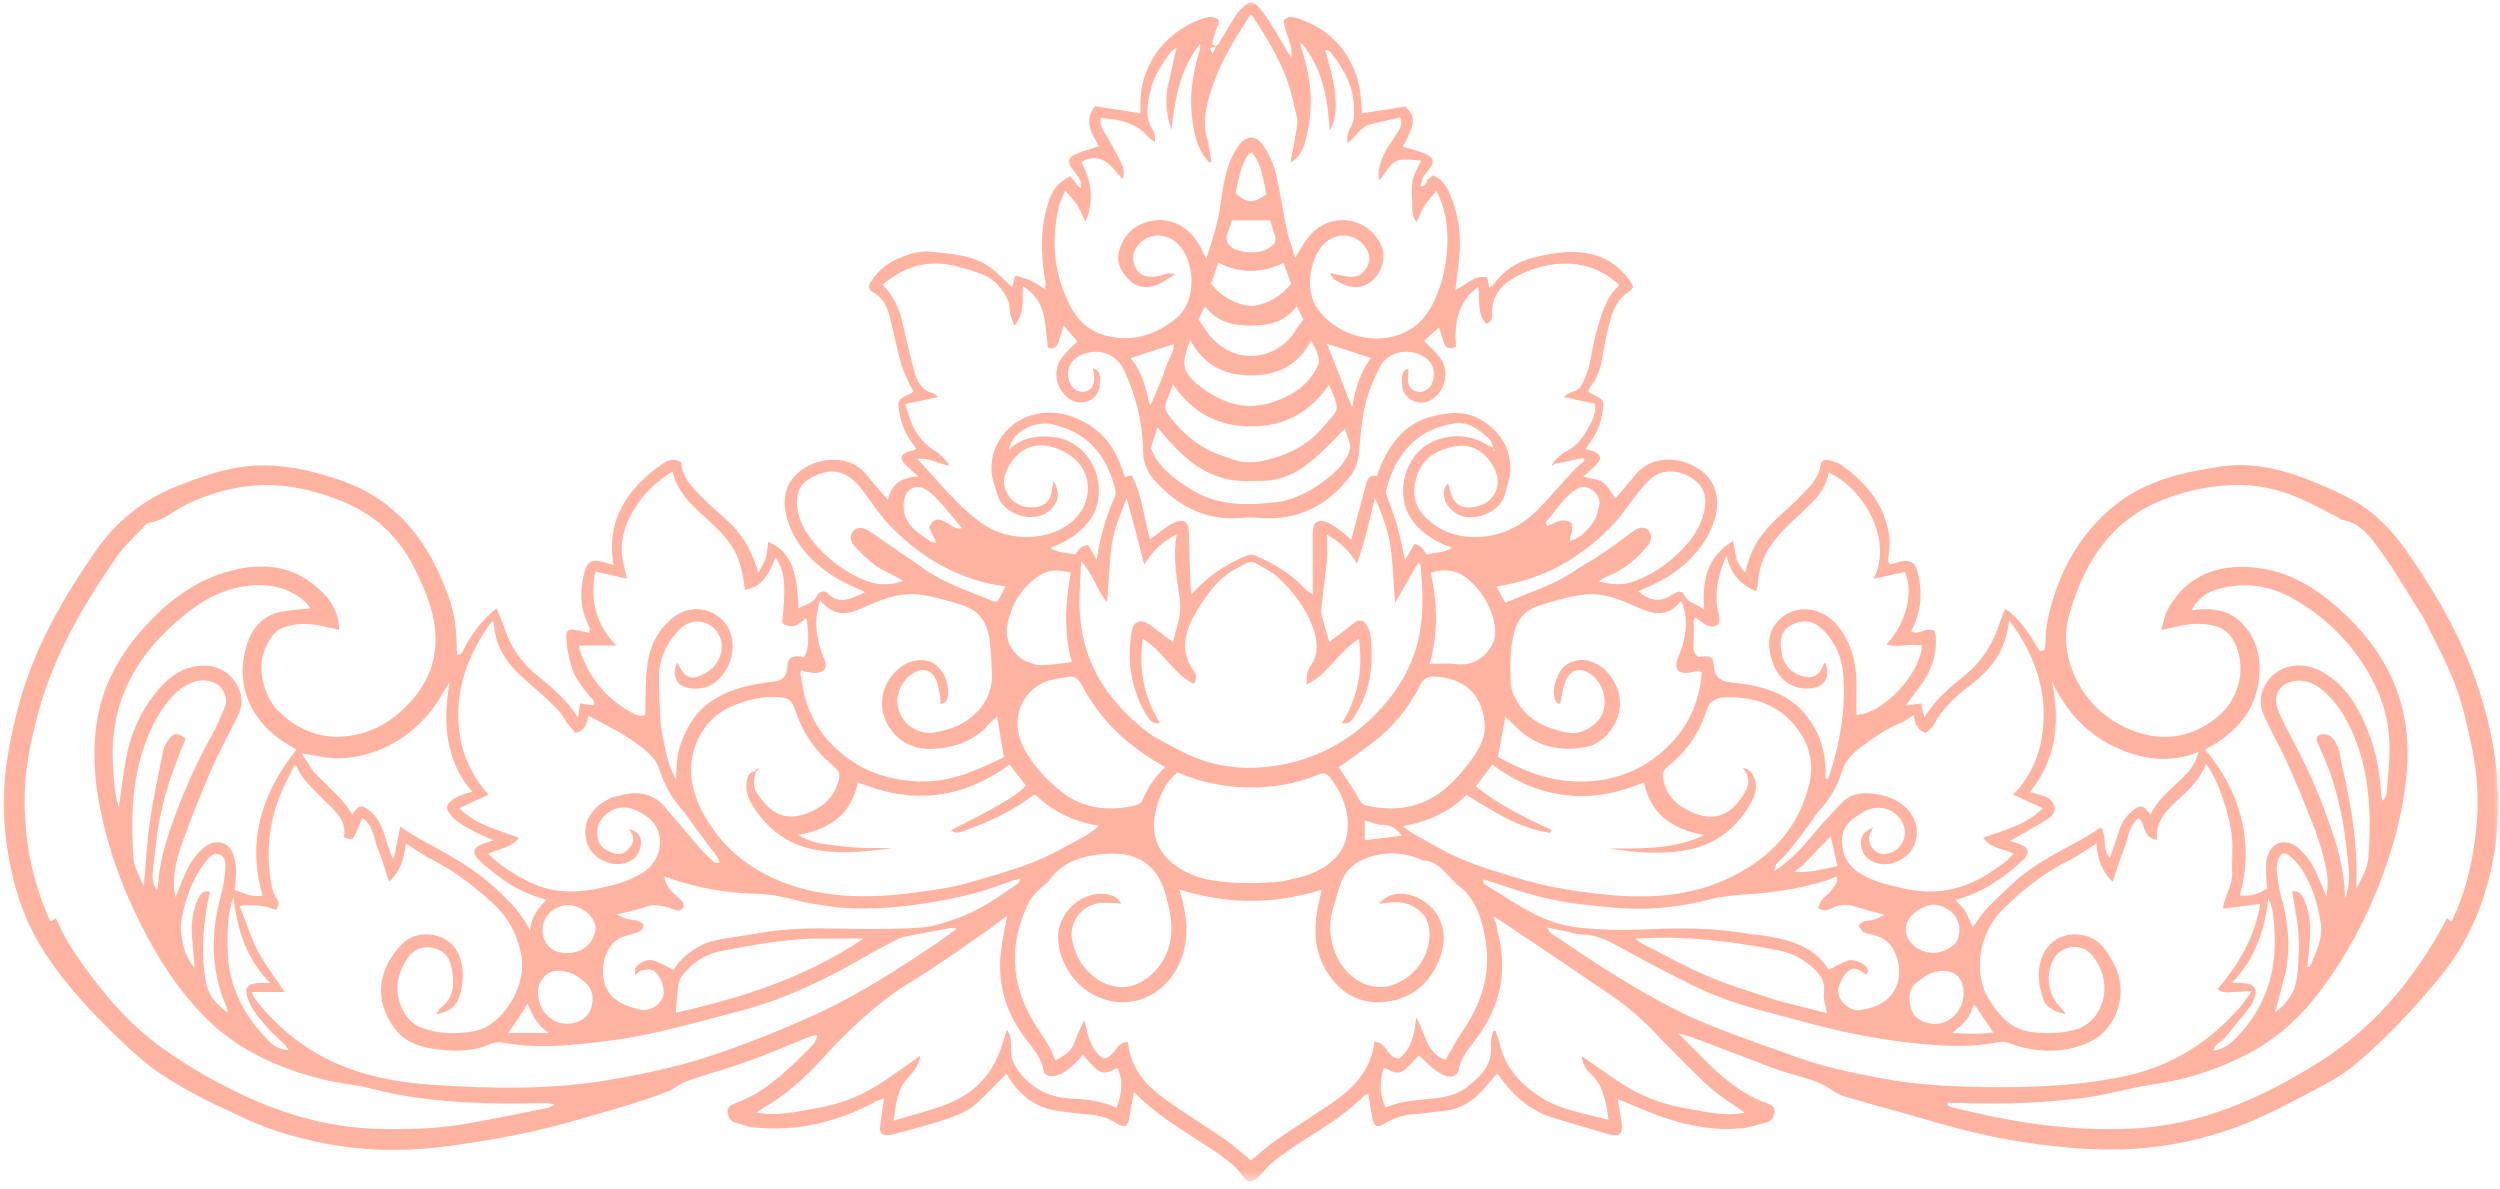 <svg width="204" height="97" viewBox="0 0 204 97" fill="none" xmlns="http://www.w3.org/2000/svg">
<g opacity="0.5">
<mask id="mask0_277_20799" style="mask-type:luminance" maskUnits="userSpaceOnUse" x="0" y="0" width="204" height="97">
<path d="M0 0H204V96.489H0V0Z" fill="white"/>
</mask>
<g mask="url(#mask0_277_20799)">
<path d="M154.291 46.059C154.617 45.965 154.937 45.847 155.27 45.79C155.907 45.681 156.26 45.936 156.435 46.56C156.904 48.24 156.805 49.866 155.988 51.425C155.976 51.45 155.988 51.487 155.988 51.538C156.39 51.751 156.76 51.494 157.14 51.425C157.779 51.311 157.925 51.395 157.962 52.032C158.048 53.556 157.523 54.884 156.615 56.08C156.289 56.51 155.976 56.944 155.515 57.563C156.07 57.489 156.385 57.45 156.768 57.4C156.842 57.731 156.916 58.069 157.022 58.552C157.917 57.07 159.129 56.073 160.35 55.089C161.793 53.919 162.689 52.397 163.242 50.65C163.34 50.342 163.478 50.041 163.624 49.671C164.956 50.606 165.679 51.894 166.436 53.115C166.836 53.174 166.873 52.947 166.893 52.673C166.942 51.995 166.935 51.301 167.075 50.638C167.89 46.841 169.617 43.555 172.715 41.117C174.188 39.96 175.91 39.235 177.714 38.751C178.789 38.463 179.894 38.288 180.99 38.105C183.42 37.693 185.749 38.167 188.014 39.013C189.198 39.452 190.357 39.97 191.49 40.535C193.496 41.539 195.055 43.086 196.33 44.902C198.647 48.205 200.672 51.681 202.012 55.496C203.584 59.973 204.297 64.584 203.571 69.329C202.982 73.192 201.58 76.718 199.066 79.769C196.982 82.298 194.759 84.686 192.255 86.808C190.996 87.874 189.519 88.592 188.07 89.357C186.072 90.41 184.071 91.449 181.927 92.179C179.867 92.877 177.763 93.371 175.597 93.615C171.982 94.027 168.413 93.709 164.84 93.156C162.109 92.727 159.447 92.038 156.802 91.249C154.962 90.701 153.102 90.228 151.256 89.69C150.694 89.527 150.089 89.376 149.628 89.043C148.093 87.941 146.226 87.773 144.541 87.107C142.557 86.32 140.554 85.582 138.561 84.829C138.035 84.63 137.502 84.454 136.94 84.326C138.792 86.105 140.436 88.108 142.72 89.369C143.179 89.621 143.66 89.85 144.156 90.015C144.524 90.139 144.837 90.341 144.8 90.696C144.763 91.071 144.622 91.491 144.134 91.599C143.441 91.755 142.762 92.004 142.061 92.073C140.053 92.26 138.087 91.922 136.187 91.328C134.781 90.889 133.439 90.252 132.001 89.682C132.079 90.119 132.163 90.585 132.237 91.054C132.287 91.36 132.351 91.668 132.356 91.979C132.361 92.48 132.161 92.655 131.672 92.633C131.549 92.63 131.423 92.606 131.305 92.569C129.825 92.132 128.342 91.693 126.857 91.254C124.868 90.664 123.42 89.376 122.268 87.704C122.236 87.659 122.172 87.635 122.142 87.617C121.621 88.209 121.135 88.841 120.57 89.374C119.788 90.114 118.843 90.561 117.751 90.659C117.008 90.723 116.273 90.864 115.53 90.903C114.61 90.953 113.771 91.19 112.987 91.686C112.375 92.073 112.116 91.937 111.985 91.224C111.867 90.59 111.765 89.956 111.647 89.263C111.504 89.312 111.41 89.317 111.363 89.364C109.898 90.854 108.134 91.935 106.387 93.045C105.558 93.575 104.739 94.135 103.962 94.747C103.505 95.105 103.123 95.564 102.736 96.001C102.358 96.427 101.828 96.551 101.552 96.146C100.683 94.873 99.39 94.121 98.157 93.306C96.255 92.048 94.269 90.923 92.539 89.107C92.396 89.877 92.26 90.492 92.169 91.111C92.041 91.93 91.797 92.08 91.098 91.649C90.366 91.197 89.586 90.965 88.728 90.921C87.955 90.879 87.186 90.753 86.416 90.664C84.583 90.447 83.28 89.443 82.32 87.928C82.244 87.805 82.17 87.684 82.126 87.61C81.294 88.444 80.534 89.283 79.695 90.033C78.852 90.785 77.774 91.148 76.715 91.486C75.538 91.861 74.337 92.162 73.145 92.492C72.965 92.539 72.788 92.598 72.603 92.618C72.001 92.69 71.774 92.519 71.823 91.912C71.882 91.18 72.025 90.457 72.151 89.621C71.919 89.702 71.724 89.744 71.556 89.833C68.342 91.572 64.935 92.413 61.271 91.967C60.847 91.912 60.447 91.705 60.028 91.609C59.532 91.491 59.408 91.071 59.374 90.701C59.337 90.346 59.645 90.153 60.013 90.02C62.251 89.201 63.965 87.639 65.606 85.987C65.889 85.7 66.191 85.429 66.445 85.118C66.563 84.978 66.59 84.76 66.704 84.454C66.4 84.516 66.225 84.524 66.07 84.585C64.436 85.242 62.825 85.954 61.172 86.549C59.487 87.158 57.748 87.622 56.051 88.217C55.481 88.417 55.005 88.885 54.435 89.093C53.071 89.594 51.691 90.052 50.3 90.457C48.04 91.116 45.785 91.804 43.493 92.317C41.228 92.825 38.924 93.2 36.625 93.514C33.536 93.936 30.43 93.965 27.343 93.452C24.802 93.028 22.335 92.357 19.979 91.266C17.618 90.176 15.257 89.08 13.103 87.627C11.862 86.788 10.737 85.75 9.652 84.709C7.466 82.617 5.408 80.406 3.728 77.865C2.433 75.903 1.562 73.769 1.029 71.495C0.334 68.534 0.089 65.534 0.504 62.522C0.736 60.837 1.091 59.159 1.535 57.519C2.771 52.955 5.075 48.904 7.742 45.045C9.472 42.541 11.727 40.713 14.598 39.61C16.165 39.008 17.719 38.433 19.38 38.149C22.091 37.688 24.681 38.189 27.25 39.008C28.735 39.479 30.141 40.133 31.382 41.061C33.462 42.615 34.898 44.68 35.936 47.041C36.499 48.319 37.012 49.621 37.163 51.02C37.249 51.812 37.256 52.614 37.301 53.428C37.72 53.441 37.77 53.078 37.908 52.834C38.579 51.649 39.348 50.544 40.525 49.641C40.782 50.292 41.038 50.882 41.251 51.489C41.779 53.029 42.751 54.269 43.996 55.254C45.161 56.179 46.249 57.156 47.159 58.547C47.233 58.093 47.283 57.783 47.344 57.395C47.707 57.455 48.055 57.506 48.405 57.558C48.635 57.188 48.299 57.03 48.149 56.848C47.527 56.073 46.88 55.303 46.607 54.331C46.399 53.593 46.256 52.824 46.207 52.064C46.163 51.405 46.404 51.287 47.078 51.432C47.401 51.501 47.729 51.558 48.117 51.637C48.117 51.437 48.158 51.301 48.114 51.218C47.3 49.705 47.263 48.139 47.746 46.53C47.939 45.891 48.272 45.664 48.916 45.785C49.298 45.859 49.663 45.997 50.068 46.111C49.431 42.395 51.198 39.896 53.976 37.905C54.408 37.597 54.955 37.318 55.57 37.718C55.676 39.033 56.593 39.896 57.467 40.762C58.187 41.475 58.994 42.107 59.712 42.827C60.77 43.9 61.441 45.203 61.888 46.74C62.088 46.348 62.344 45.977 62.475 45.566C62.608 45.139 62.621 44.675 62.69 44.204C64.436 44.983 65.061 46.385 65.162 49.646C65.7 49.303 66.363 49.283 66.672 48.6C66.807 48.299 67.254 48.114 67.54 48.415C68.369 49.286 69.22 48.945 70.091 48.553C70.222 48.496 70.353 48.432 70.592 48.319C69.694 47.88 68.87 47.566 68.137 47.105C66.432 46.027 65.028 44.638 64.348 42.689C63.652 40.691 64.121 39.208 65.564 38.238C67.007 37.271 69.363 37.153 70.577 38.606C71.048 39.171 71.532 39.728 72.013 40.291C72.124 40.422 72.237 40.547 72.45 40.787C72.758 39.408 73.646 38.956 74.936 38.87C74.63 38.596 74.312 38.337 74.016 38.051C73.345 37.412 73.429 37.049 74.317 36.783C74.406 36.753 74.505 36.758 74.591 36.728C74.638 36.711 74.675 36.667 74.766 36.598C74.13 35.801 73.629 34.937 73.434 33.911C73.197 32.675 73.207 32.616 74.349 32.093C74.403 32.068 74.441 32.011 74.529 31.925C74.441 31.757 74.329 31.582 74.248 31.394C73.992 30.805 73.678 30.227 73.51 29.613C73.16 28.33 72.916 27.02 72.578 25.732C72.371 24.948 72.001 24.252 71.219 23.84C70.861 23.653 70.841 23.347 71.073 22.977C71.606 22.131 72.339 21.519 73.229 21.129C74.11 20.746 75.038 20.428 76.022 20.542C77.712 20.741 79.451 20.798 80.887 21.881C81.489 22.338 82.007 22.903 82.589 23.441C82.653 23.213 82.735 22.913 82.853 22.483C83.285 22.624 83.697 22.713 84.072 22.883C84.454 23.053 84.795 23.307 85.301 23.608C85.301 23.297 85.325 23.107 85.296 22.925C85.012 21.198 84.869 19.481 85.234 17.741C85.422 16.853 85.626 15.975 86.184 15.25C86.473 14.877 86.899 14.608 87.329 14.376C87.506 14.584 87.625 14.704 87.748 14.872C87.812 14.981 87.874 15.047 87.958 15.168C88.061 15.267 88.133 15.304 88.207 15.336C88.195 15.173 88.177 15.01 88.17 14.791C88.113 14.648 88.049 14.559 87.98 14.423C87.894 14.283 87.812 14.189 87.736 14.095C87.642 13.972 87.538 13.858 87.454 13.727C87.117 13.227 87.178 12.844 87.723 12.605C88.333 12.336 88.982 12.156 89.655 11.924C89.115 10.915 88.389 9.869 89.352 8.665C90.593 8.86 91.802 9.047 93.067 9.245C93.067 8.904 93.065 8.574 93.067 8.241C93.117 5.066 95.391 2.265 98.507 1.409C98.742 1.345 99.072 1.385 99.279 1.508C99.58 1.69 99.405 1.972 99.297 2.243C99.126 2.672 99.028 3.131 98.904 3.556C99.178 3.884 99.348 3.714 99.492 3.477C99.862 2.87 100.219 2.255 100.592 1.653C100.755 1.394 100.905 1.113 101.12 0.901C101.971 0.045 102.178 -0.13 103.005 0.933C103.774 1.922 104.349 3.067 105.008 4.14C105.097 4.288 105.198 4.427 105.378 4.691C105.479 3.701 105.02 3.001 104.845 2.241C104.796 2.021 104.697 1.678 104.796 1.592C104.971 1.439 105.314 1.328 105.529 1.394C107.825 2.036 109.525 3.413 110.475 5.628C110.714 6.188 110.875 6.8 110.978 7.402C111.084 8.004 111.084 8.628 111.131 9.245C112.316 9.062 113.495 8.875 114.684 8.692C115.542 9.519 115.51 10.071 114.469 11.969C115.074 12.156 115.698 12.294 116.28 12.538C117.02 12.849 117.082 13.269 116.556 13.89C116.438 14.033 116.32 14.177 116.132 14.428C116.006 14.746 115.955 14.961 115.893 15.205C116.344 15.21 116.389 14.929 116.47 14.677C116.611 14.561 116.744 14.445 116.902 14.315C117.62 14.561 118.015 15.161 118.298 15.812C119.024 17.465 119.248 19.204 119.075 20.996C118.994 21.854 118.873 22.708 118.76 23.66C119.65 23.283 120.262 22.399 121.365 22.639C121.404 22.875 121.454 23.127 121.52 23.485C121.691 23.364 121.799 23.315 121.856 23.233C122.682 22.076 123.802 21.348 125.167 21.01C125.949 20.82 126.746 20.658 127.545 20.591C129.709 20.413 131.593 20.991 132.933 22.821C133.394 23.453 133.365 23.482 132.701 23.961C131.838 24.585 131.547 25.555 131.292 26.507C131.036 27.464 130.89 28.449 130.703 29.421C130.56 30.158 130.325 30.849 129.849 31.449C129.738 31.587 129.681 31.762 129.595 31.93C129.714 32.019 129.775 32.083 129.852 32.12C130.915 32.613 130.927 32.628 130.732 33.797C130.597 34.599 130.308 35.339 129.815 36.001C129.674 36.191 129.556 36.398 129.388 36.652C129.669 36.736 129.906 36.778 130.116 36.874C130.646 37.118 130.708 37.444 130.291 37.873C129.958 38.218 129.588 38.532 129.188 38.902C129.775 39.057 130.372 39.072 130.789 39.358C131.211 39.647 131.453 40.197 131.806 40.678C131.885 40.587 132.01 40.441 132.141 40.291C132.62 39.728 133.101 39.166 133.582 38.601C135.21 36.672 138.881 37.456 139.851 39.704C140.258 40.654 140.184 41.663 139.841 42.62C139.145 44.556 137.791 45.977 136.089 47.061C135.339 47.537 134.497 47.862 133.71 48.245C134.492 49.034 135.526 49.165 136.427 48.553C136.945 48.205 137.204 48.151 137.436 48.583C137.786 49.229 138.454 49.266 139.049 49.742C138.894 47.418 139.251 45.44 141.435 44.137C141.536 44.707 141.573 45.168 141.704 45.6C141.825 45.995 142.044 46.36 142.402 46.715C142.52 46.323 142.621 45.926 142.757 45.538C143.31 43.893 144.487 42.726 145.75 41.608C146.367 41.061 146.949 40.466 147.519 39.867C148.017 39.351 148.427 38.759 148.538 38.026C148.607 37.56 148.915 37.473 149.275 37.56C149.628 37.644 150.003 37.767 150.297 37.974C152.295 39.408 153.805 41.194 154.16 43.723C154.249 44.349 154.128 45.008 154.069 45.77C154.123 45.953 154.204 46.007 154.291 46.059ZM121.987 36.733C121.937 36.679 121.89 36.627 121.846 36.578C121.861 36.659 121.88 36.741 121.979 36.83C121.996 36.815 122.009 36.792 122.024 36.778C121.999 36.785 121.972 36.792 121.947 36.805C121.922 36.81 121.898 36.822 121.987 36.733ZM138.511 54.755C138.237 54.807 137.966 54.894 137.692 54.906C136.903 54.95 136.614 54.543 136.883 53.806C137.061 53.312 137.273 52.824 137.386 52.316C137.63 51.237 137.704 50.159 137.167 49.014C136.419 50.024 135.511 50.228 134.465 49.88C134.053 49.747 133.654 49.577 133.259 49.397C131.917 48.783 130.52 48.314 129.042 48.543C127.829 48.728 126.627 49.071 125.46 49.461C124.434 49.804 123.815 50.579 123.538 51.659C123.205 52.974 123.23 54.301 123.265 55.639C123.287 56.386 123.615 57.001 124.027 57.595C125.004 59.004 126.477 59.529 128.058 59.806C129.035 59.978 130.338 59.174 130.723 58.303C131.253 57.107 130.735 55.74 129.931 55.113C128.954 54.351 128.098 54.58 127.673 55.747C127.483 56.28 127.434 56.867 127.32 57.437C126.963 57.408 126.889 57.124 126.827 56.855C126.64 56.048 127.158 54.639 127.858 54.213C128.663 53.719 129.558 53.744 130.345 54.208C131.579 54.938 132.368 56.431 132.156 57.918C131.966 59.253 130.779 60.694 129.487 60.945C127.291 61.375 125.305 60.926 123.677 59.292C123.403 59.021 123.126 58.76 122.845 58.488C122.63 59.63 122.436 60.676 122.231 61.764C123.982 62.729 125.848 63.531 127.858 63.718C130.871 64 133.629 63.213 135.894 61.113C137.69 59.443 138.689 57.373 138.862 54.852C138.792 54.815 138.723 54.778 138.511 54.755ZM61.644 62.909C61.644 62.909 61.705 62.978 61.644 63.117C61.486 63.674 61.441 64.246 61.774 64.735C62.724 66.129 63.834 67.118 65.833 66.373C67.022 65.934 67.935 65.201 68.354 63.958C68.618 63.178 68.537 62.954 67.925 62.436C66.551 61.281 65.537 59.862 64.962 58.153C64.597 57.057 64.404 56.912 63.233 56.875C62.026 56.835 60.899 57.144 59.801 57.593C57.415 58.565 56.32 60.963 56.394 63.067C56.433 64.283 56.865 65.433 57.455 66.499C59.061 69.412 61.555 71.238 64.661 72.272C66.802 72.987 69.025 73.187 71.268 73.123C72.351 73.088 73.439 73 74.512 72.849C75.953 72.649 77.418 72.492 78.812 72.092C81.538 71.307 84.306 70.602 86.798 69.161C87.748 68.616 88.797 68.228 89.653 67.377C87.612 67.056 85.903 66.213 84.492 64.858C84.373 64.895 84.304 64.898 84.257 64.935C82.56 66.205 80.672 67.101 78.677 67.784C78.348 67.9 77.936 68.085 77.611 67.732C78.689 67.18 79.745 66.681 80.749 66.104C81.783 65.514 82.866 64.977 83.717 64.101C83.246 63.494 82.814 62.944 82.377 62.386C78.494 65.233 74.394 65.672 70.014 63.825C69.462 66.482 67.673 67.676 65.174 68.122C66.005 68.692 66.864 68.83 67.718 68.941C68.576 69.052 69.44 69.141 70.303 69.186C71.13 69.228 71.961 69.193 72.79 69.193C70.848 69.494 68.912 69.679 66.958 69.412C64.367 69.067 62.532 67.656 61.254 65.453C61.042 65.09 60.904 64.626 60.911 64.212C60.921 63.699 60.908 63.072 61.644 62.909ZM126.783 37.851C126.783 37.851 126.714 37.792 126.775 37.681C127.101 37.397 127.382 37.022 127.76 36.852C128.537 36.496 129.055 35.889 129.437 35.199C129.812 34.525 130.301 33.842 130.133 32.941C129.311 32.769 128.529 32.596 127.584 32.394C127.922 32.186 128.09 32.011 128.285 31.974C128.813 31.873 129.062 31.5 129.242 31.061C129.408 30.662 129.575 30.26 129.674 29.845C129.869 29.031 129.97 28.197 130.19 27.39C130.597 25.905 130.942 24.378 132.136 23.265C129.442 20.685 125.717 21.324 123.351 22.782C122.357 23.391 121.678 24.341 121.765 25.636C121.787 26.006 121.661 26.283 121.271 26.426C120.477 25.57 120.802 24.454 120.615 23.401C118.88 24.706 118.666 26.477 118.809 28.306C118.271 28.525 117.97 28.429 117.822 27.973C117.677 27.521 117.533 27.067 117.42 26.709C117.02 27.072 116.593 27.459 116.199 27.817C116.65 28.286 117.156 28.695 117.516 29.206C118.335 30.348 117.945 31.954 116.737 32.653C116.041 33.057 115.047 32.84 114.615 32.1C114.427 31.779 114.366 31.33 114.39 30.948C114.413 30.63 114.422 30.191 114.936 30.089C114.921 30.41 114.896 30.716 114.891 31.022C114.884 31.481 115.121 31.787 115.547 31.93C115.974 32.07 116.344 31.925 116.643 31.607C117.099 31.116 117.126 30.023 116.68 29.527C115.547 28.279 113.357 28.473 112.612 29.907C112.103 30.886 111.667 31.937 111.41 33.003C111.119 34.229 111.015 35.512 110.909 36.773C110.85 37.542 110.643 38.258 110.194 38.84C108.378 41.199 106.017 42.464 102.975 42.272C102.484 42.24 101.978 42.191 101.49 42.245C98.559 42.566 96.235 41.401 94.306 39.306C93.716 38.663 93.292 37.88 93.284 36.977C93.26 34.654 92.759 32.458 91.784 30.334C91.089 28.814 89.786 28.518 88.688 28.799C87.469 29.107 86.774 30.141 87.361 31.35C87.6 31.848 88.126 32.075 88.597 31.937C89.046 31.806 89.32 31.399 89.295 30.862C89.283 30.598 89.228 30.334 89.191 30.033C89.68 30.198 89.784 30.566 89.766 30.941C89.749 31.33 89.727 31.769 89.539 32.093C89.122 32.803 88.177 33.033 87.504 32.687C86.228 32.026 85.794 30.366 86.643 29.194C87.01 28.686 87.511 28.274 87.911 27.859C87.573 27.464 87.223 27.052 86.803 26.564C86.628 27.109 86.51 27.516 86.367 27.918C86.209 28.38 85.92 28.562 85.508 28.343C85.382 27.371 85.358 26.428 85.121 25.545C84.886 24.662 84.376 23.892 83.48 23.364C83.374 24.45 83.68 25.538 82.777 26.576C82.621 26.152 82.496 25.9 82.434 25.631C82.353 25.274 82.407 24.866 82.259 24.543C81.852 23.616 81.23 22.843 80.273 22.444C79.594 22.158 78.876 21.95 78.163 21.756C75.864 21.124 73.836 21.674 72.018 23.233C72.82 24.06 73.34 25.024 73.597 26.132C73.88 27.371 74.167 28.607 74.48 29.833C74.729 30.793 74.973 31.774 76.121 32.095C76.251 32.132 76.358 32.268 76.533 32.401C75.615 32.596 74.786 32.776 73.88 32.971C74.305 34.617 74.88 35.978 76.353 36.817C76.777 37.059 77.08 37.518 77.448 37.873C77.448 37.873 77.46 37.863 77.337 37.979C76.523 37.819 75.77 37.316 74.867 37.449C75.978 38.665 76.996 39.854 78.094 40.962C78.807 41.68 79.584 42.366 80.436 42.908C82.316 44.11 85.389 44.223 87.353 42.664C89.302 41.112 89.265 38.32 87.136 37.037C85.177 35.862 83.26 36.097 82.175 38.332C81.795 39.109 81.852 39.859 82.353 40.528C82.873 41.218 83.635 41.482 84.492 41.389C85.293 41.305 85.752 40.804 85.841 39.997C85.866 39.783 85.908 39.57 85.957 39.227C86.559 40.246 86.376 41.056 85.597 41.707C84.568 42.57 82.71 42.213 81.825 41.179C81.395 40.681 81.314 40.066 81.117 39.484C80.322 37.153 81.783 34.481 84.38 33.827C85.858 33.452 87.368 33.785 88.688 34.555C90.247 35.463 91.155 36.911 91.676 38.613C91.713 38.727 91.794 38.828 91.851 38.934C92.006 38.882 92.144 38.833 92.334 38.771C93.228 40.446 93.341 42.314 93.842 44.006C94.505 43.535 95.078 43.002 95.751 42.676C96.61 42.26 97.005 42.595 97.019 43.547C97.049 44.971 97.098 46.402 97.148 47.825C97.155 48.018 97.2 48.208 97.244 48.489C98.532 47.031 100.012 46.051 101.682 45.356C101.885 45.269 102.183 45.227 102.373 45.309C103.95 45.973 105.395 46.843 106.562 48.119C106.668 48.232 106.819 48.306 107.12 48.521C107.12 46.723 107.12 45.112 107.12 43.503C107.12 42.615 107.527 42.289 108.363 42.652C108.884 42.879 109.328 43.296 109.799 43.636C109.979 43.767 110.13 43.93 110.258 44.048C110.682 42.469 111.094 40.95 111.496 39.427C111.622 38.964 111.891 38.719 112.335 38.862C113.194 36.489 114.427 34.56 116.996 33.943C118.335 33.622 119.68 33.511 120.95 34.316C122.524 35.307 123.321 36.704 123.245 38.564C123.225 39.015 122.996 39.457 122.919 39.908C122.732 40.962 122.078 41.633 121.135 41.993C120.099 42.388 118.861 42.334 118.089 41.169C117.691 40.572 117.738 39.859 118.16 39.42C118.298 39.859 118.372 40.36 118.612 40.762C118.992 41.399 119.705 41.539 120.6 41.305C121.471 41.073 122.048 40.446 122.179 39.676C122.391 38.418 121.417 37.217 120.612 36.741C119.63 36.158 118.673 36.346 117.672 36.716C116.369 37.197 115.715 38.162 115.461 39.452C115.202 40.779 115.747 41.801 116.764 42.615C118.022 43.624 119.468 43.935 121.042 43.787C122.927 43.612 124.434 42.709 125.705 41.364C126.593 40.422 127.441 39.435 128.325 38.487C128.628 38.162 128.976 37.885 129.302 37.584C129.279 37.523 129.255 37.461 129.232 37.399C128.917 37.444 128.598 37.473 128.29 37.547C127.802 37.654 127.323 37.792 126.783 37.851ZM23.855 58.979C25.089 59.769 26.406 60.2 27.896 60.107C29.571 60.001 31.056 59.411 32.327 58.377C34.947 56.243 36.092 53.497 35.297 50.142C35.016 48.95 34.508 47.793 33.98 46.681C33.173 44.988 32.061 43.503 30.543 42.366C28.984 41.199 27.2 40.542 25.328 40.051C21.901 39.154 18.645 39.583 15.457 41.048C14.312 41.574 13.365 42.489 12.065 42.696C11.939 42.716 11.825 42.879 11.719 42.99C10.969 43.809 10.128 44.561 9.501 45.464C6.709 49.498 4.256 53.717 3.023 58.528C2.49 60.605 2.043 62.7 2.011 64.853C1.95 68.403 2.596 71.823 4.054 75.072C4.074 75.114 4.14 75.136 4.209 75.186C4.293 75.117 4.385 75.04 4.525 74.922C4.57 74.991 4.636 75.06 4.673 75.146C5.337 76.762 6.341 78.166 7.375 79.555C9.04 81.793 10.9 83.853 13.185 85.481C15.302 86.991 17.537 88.298 19.903 89.394C23.369 91.005 26.986 92.016 30.825 92.112C33.405 92.179 35.978 92.1 38.527 91.619C40.594 91.229 42.662 90.815 44.727 90.398C44.904 90.363 45.06 90.225 45.23 90.134C44.852 90.013 44.514 90.003 44.176 90.013C40.012 90.114 35.855 90.015 31.757 89.177C30.788 88.979 29.835 88.666 28.858 88.535C26.88 88.271 24.965 87.793 23.11 87.07C20.695 86.125 18.514 84.822 16.678 82.954C14.13 80.352 12.319 77.275 10.804 74.001C9.578 71.352 8.677 68.591 8.12 65.717C7.713 63.625 7.584 61.52 7.831 59.416C8.177 56.51 9.415 53.964 11.293 51.741C13.493 49.133 16.103 47.093 19.535 46.409C21.677 45.982 23.776 46.259 25.533 47.65C26.668 48.551 27.657 49.646 27.677 51.393C27.198 51.287 26.761 51.2 26.329 51.099C25.251 50.843 24.163 50.823 23.122 51.2C22.742 51.339 22.37 51.664 22.138 52.002C21.07 53.556 21.144 55.209 21.896 56.862C22.296 57.726 22.999 58.34 23.855 58.979ZM197.672 50.241C197.601 50.137 197.522 50.041 197.458 49.94C196.414 48.299 195.437 46.609 194.307 45.033C193.496 43.91 192.679 42.689 191.122 42.42C190.982 42.395 190.863 42.26 190.725 42.191C189.62 41.638 188.547 41.029 187.409 40.555C185.524 39.77 183.556 39.44 181.501 39.615C179.719 39.765 178.01 40.165 176.367 40.836C174.694 41.524 173.223 42.494 172.022 43.898C170.45 45.728 169.503 47.85 168.859 50.125C168.494 51.427 168.484 52.779 168.891 54.082C169.629 56.436 171.087 58.209 173.312 59.302C175.927 60.588 178.678 60.437 181.027 58.426C182.663 57.03 183.257 54.746 182.492 52.767C182.221 52.064 181.772 51.432 181.027 51.176C179.976 50.813 178.893 50.843 177.815 51.089C177.38 51.193 176.939 51.282 176.354 51.408C176.554 50.761 176.626 50.231 176.862 49.787C178.454 46.779 181.353 45.867 184.614 46.397C187.002 46.784 189.005 48.03 190.789 49.604C194.786 53.135 196.858 57.489 196.402 62.924C196.163 65.791 195.472 68.534 194.495 71.228C193.143 74.954 191.29 78.398 188.828 81.499C187.313 83.401 185.468 84.953 183.294 86.063C181.19 87.139 178.974 87.911 176.638 88.328C175.94 88.449 175.229 88.555 174.533 88.693C173.137 88.969 171.758 89.337 170.354 89.537C166.806 90.037 163.242 90.121 159.667 89.996C159.42 89.988 159.166 89.996 158.919 89.996C158.914 90.062 158.907 90.121 158.902 90.188C159.06 90.252 159.22 90.346 159.385 90.383C160.412 90.622 161.438 90.867 162.467 91.084C166.217 91.873 170.004 92.268 173.843 92.1C176.66 91.979 179.379 91.367 181.992 90.371C184.621 89.369 187.101 88.037 189.479 86.514C193.528 83.922 196.55 80.401 198.936 76.276C199.192 75.834 199.427 75.38 199.681 74.922C199.843 75.052 199.925 75.117 200.046 75.21C201.284 72.662 201.857 69.98 202.098 67.219C202.274 65.201 202.143 63.188 201.743 61.195C201.324 59.095 200.853 57.005 200.009 55.034C199.313 53.448 198.496 51.916 197.672 50.241ZM116.529 75.346C116.325 74.682 115.836 74.238 115.261 73.932C114.415 73.476 113.487 73.626 112.55 73.75C112.71 73.545 112.876 73.37 113.075 73.251C114.61 72.336 116.774 73.496 117.44 74.941C117.978 76.094 117.884 77.221 117.415 78.366C116.712 80.093 115.459 81.26 113.667 81.649C111.139 82.2 109.16 81.07 108.001 78.81C107.08 77.019 107.27 75.141 107.7 73.264C107.744 73.066 107.788 72.867 107.85 72.598C103.95 73.821 100.13 73.809 96.24 72.58C96.316 72.849 96.373 73.049 96.427 73.249C96.911 75.089 97.037 76.92 96.198 78.704C94.937 81.39 92.078 82.505 89.458 81.289C87.442 80.357 86.214 78.06 86.354 76.207C86.497 74.359 88.271 72.785 90.087 72.936C90.8 72.992 91.249 73.261 91.483 73.737C90.958 73.713 90.405 73.636 89.86 73.676C88.281 73.787 87.144 75.272 87.506 76.814C87.667 77.49 87.933 78.198 88.345 78.753C89.84 80.754 92.344 81.329 94.298 79.185C95.49 77.872 95.764 76.288 95.483 74.588C95.396 74.07 95.265 73.557 95.132 73.049C94.449 70.483 92.727 69.492 90.205 69.674C88.503 69.8 86.793 70.224 85.659 71.766C85.389 72.134 84.98 72.39 84.662 72.723C84.41 72.987 84.141 73.261 83.981 73.582C82.303 76.925 82.446 80.219 84.351 83.418C84.963 84.442 85.76 85.35 86.098 86.537C87.341 85.863 87.442 85.73 87.899 84.501C88.061 84.065 88.281 83.653 88.476 83.233C88.782 84.484 88.984 85.673 90.03 86.374C90.992 86.283 91.024 85.037 92.019 85.012C92.184 86.45 92.803 87.647 93.788 88.624C94.33 89.162 94.957 89.633 95.589 90.065C97.066 91.079 98.589 92.031 100.056 93.052C100.762 93.541 101.396 94.14 102.08 94.703C102.773 94.135 103.399 93.541 104.105 93.052C105.603 92.016 107.144 91.049 108.654 90.028C110.445 88.816 111.876 87.334 112.148 85.01C113.154 85 113.169 86.362 114.166 86.369C115.165 85.612 115.409 84.452 115.572 83.014C116.342 84.42 116.448 86.024 117.965 86.478C118.422 85.693 118.804 84.921 119.292 84.22C120.913 81.911 121.698 79.387 121.197 76.582C120.904 74.941 120.44 73.318 118.979 72.235C118.71 72.035 118.503 71.754 118.261 71.514C117.659 70.908 117.099 70.237 116.13 70.214C116.016 70.212 115.905 70.118 115.787 70.074C114.472 69.553 113.132 69.482 111.783 69.918C110.7 70.269 109.851 70.903 109.436 71.991C109.172 72.679 109.005 73.407 108.78 74.112C108.373 75.418 108.501 76.7 109.029 77.929C109.913 79.989 112.454 81.605 114.965 79.651C116.236 78.662 116.946 76.893 116.529 75.346ZM34.863 69.943C34.296 69.58 33.736 69.223 33.117 68.828C32.968 69.987 32.737 71.083 31.745 71.946C31.444 71.046 31.207 70.158 30.852 69.319C30.489 68.47 30.519 67.412 29.574 66.736C29.374 67.202 29.209 67.631 29.011 68.041C28.772 68.552 28.695 68.566 28.059 68.315C28.291 67.249 27.674 66.511 26.986 65.811C26.744 65.566 26.485 65.347 26.248 65.103C25.755 64.594 25.244 64.094 24.79 63.548C24.521 63.225 24.356 62.823 24.139 62.453C24.038 62.514 23.968 62.534 23.944 62.579C23.749 62.966 23.569 63.356 23.374 63.743C22.02 66.437 21.602 69.272 22.16 72.24C22.229 72.598 22.328 72.995 22.545 73.269C22.846 73.646 22.727 73.9 22.528 74.258C21.588 73.856 20.663 73.809 19.56 73.915C20.073 75.223 20.45 76.473 21.045 77.613C21.637 78.741 22.439 79.757 23.231 80.946C22.266 80.946 21.427 80.946 20.517 80.946C20.655 81.215 20.717 81.395 20.825 81.533C22.765 84.02 25.172 85.905 28.113 87.052C30.501 87.985 33.023 88.385 35.561 88.543C40.182 88.831 44.811 88.922 49.404 88.172C51.479 87.834 53.551 87.408 55.582 86.875C57.403 86.396 59.199 85.779 60.958 85.106C63.094 84.289 65.219 83.426 67.278 82.436C70.402 80.939 73.308 79.049 76.19 77.132C76.821 76.713 77.423 76.254 78.038 75.812C77.848 75.704 77.724 75.699 77.606 75.719C76.389 75.943 75.173 76.16 73.959 76.407C73.634 76.473 73.308 76.599 73.01 76.752C72.218 77.164 71.423 77.588 70.649 78.035C67.372 79.932 63.973 81.566 60.301 82.513C56.858 83.401 53.443 84.442 49.893 84.896C46.964 85.269 44.038 85.641 41.09 85.081C40.774 85.022 40.389 85.042 40.101 85.168C38.527 85.861 36.886 85.819 35.248 85.567C34.037 85.38 32.885 84.896 32.152 83.86C30.501 81.546 30.82 79.116 32.803 77.033C34.076 75.699 36.918 75.985 37.587 78.316C37.853 79.254 37.794 80.149 37.562 81.065C37.308 82.061 36.743 82.57 35.591 82.755C35.648 82.668 35.69 82.604 35.734 82.543C35.806 82.441 35.865 82.318 35.956 82.249C37.126 81.346 37.086 80.127 36.825 78.871C36.654 78.035 36.119 77.482 35.278 77.339C34.459 77.201 33.743 77.458 33.262 78.183C32.816 78.862 32.48 79.579 32.436 80.413C32.354 81.879 33.166 83.389 34.345 83.845C35.724 84.378 37.13 84.39 38.554 84.176C38.941 84.114 39.336 83.978 39.686 83.791C41.285 82.95 42.973 80.364 42.541 77.971C42.227 76.242 41.458 74.84 40.175 73.676C38.603 72.235 36.918 70.945 34.863 69.943ZM161.82 88.705C162.847 88.705 163.868 88.723 164.894 88.698C167.875 88.631 170.83 88.404 173.751 87.728C177.388 86.885 180.319 84.973 182.756 82.222C183.087 81.847 183.348 81.41 183.738 80.87C183.104 80.907 182.672 80.922 182.241 80.954C181.821 80.988 181.402 81.045 180.953 80.722C182.648 78.691 183.995 76.525 184.439 73.757C183.393 73.89 182.46 74.014 181.394 74.152C181.515 73.113 182.186 72.26 182.147 71.238C182.105 70.214 182.233 69.181 182.11 68.172C181.984 67.138 181.723 66.099 181.372 65.115C181.044 64.177 180.674 63.23 180.013 62.339C179.542 63.499 178.784 64.306 177.95 65.058C176.944 65.969 175.861 66.854 176.029 68.51C174.81 68.428 175.113 67.271 174.521 66.755C173.675 67.357 173.68 68.403 173.325 69.26C172.967 70.118 172.718 71.026 172.404 71.959C171.437 71.058 171.158 69.982 171.065 68.823C170.236 69.341 169.515 69.869 168.726 70.264C166.654 71.302 164.882 72.728 163.279 74.371C161.571 76.118 160.932 79.338 162.282 81.511C163.096 82.826 164.048 83.991 165.733 84.208C166.913 84.358 168.094 84.348 169.246 84.045C170.11 83.816 170.798 83.32 171.24 82.498C172.052 80.991 171.822 79.286 170.675 77.904C169.878 76.95 168.302 77.112 167.63 78.161C166.893 79.323 167.08 81.102 168.038 82.091C168.22 82.281 168.376 82.498 168.583 82.755C167.667 82.592 166.947 82.168 166.742 81.568C166.372 80.475 166.177 79.38 166.587 78.203C167.285 76.219 169.296 75.936 170.593 76.508C171.541 76.925 172.01 77.754 172.471 78.605C173.764 80.996 172.715 83.941 170.635 84.965C168.691 85.918 166.629 85.937 164.561 85.335C164.093 85.197 163.668 84.936 163.13 85.037C161.231 85.407 159.314 85.397 157.385 85.237C154.745 85.024 152.152 84.585 149.584 83.991C147.867 83.594 146.172 83.088 144.462 82.656C142.269 82.098 140.127 81.385 138.097 80.396C136.069 79.407 134.09 78.329 132.112 77.246C131.122 76.705 130.14 76.237 128.976 76.244C128.586 76.249 128.191 76.079 127.802 75.997C127.288 75.886 126.775 75.785 126.265 75.684C126.346 75.968 126.474 76.098 126.62 76.192C128.317 77.315 129.995 78.479 131.729 79.545C134.28 81.121 136.885 82.619 139.683 83.722C141.982 84.63 144.324 85.441 146.658 86.28C148.908 87.089 151.249 87.561 153.59 88.002C156.247 88.505 158.944 88.653 161.82 88.705ZM95.233 7.328C95.485 6.213 95.734 5.103 96.01 3.881C95.798 4.039 95.621 4.113 95.527 4.246C94.834 5.233 94.13 6.232 93.867 7.427C93.625 8.51 93.39 9.612 94.101 10.663C94.264 10.903 94.212 11.29 94.261 11.608C93.731 11.285 93.422 10.821 92.996 10.525C92.552 10.214 92.009 10.002 91.481 9.857C90.955 9.711 90.393 9.701 89.808 9.625C89.685 10.37 90.173 10.814 90.454 11.339C90.817 12.015 91.212 12.677 91.528 13.377C91.695 13.747 91.789 14.184 91.594 14.598C91.094 14.078 90.704 13.483 90.156 13.15C89.579 12.8 88.858 12.829 88.232 13.237C89.115 14.771 89.265 16.607 88.57 18.084C88.325 17.586 88.158 17.14 87.901 16.75C87.63 16.333 87.272 15.97 86.917 15.551C86.749 15.95 86.608 16.293 86.468 16.634C86.436 16.72 86.416 16.814 86.396 16.903C85.728 19.732 86.021 22.463 87.363 25.032C88.032 26.312 89.103 27.173 90.575 27.467C92.566 27.862 94.244 27.309 95.853 26.078C97.811 24.58 97.461 21.205 96.134 19.913C94.964 18.773 93.153 19.064 92.547 20.571C92.433 20.852 92.428 21.247 92.529 21.536C92.848 22.451 93.487 22.727 94.545 22.52C94.903 22.451 95.238 22.2 95.892 22.362C95.579 22.575 95.433 22.681 95.278 22.777C95.095 22.89 94.915 23.006 94.725 23.107C93.849 23.576 92.88 23.527 92.216 22.915C91.471 22.229 91.029 21.385 91.355 20.339C91.737 19.118 92.579 18.348 93.817 18.055C95.334 17.697 96.817 18.343 97.72 19.757C97.977 20.157 98.164 20.601 98.433 21.116C98.946 19.57 99.398 18.129 99.603 16.619C99.731 15.669 99.881 14.709 100.148 13.794C100.343 13.126 100.663 12.462 101.063 11.892C101.67 11.021 102.504 11.001 103.086 11.872C103.525 12.526 103.888 13.281 104.07 14.041C104.463 15.632 104.687 17.265 105.033 18.869C105.186 19.594 105.467 20.295 105.691 21.008C106.155 20.31 106.486 19.631 106.977 19.106C108.716 17.241 111.679 17.739 112.693 20.021C113.107 20.954 112.861 22.044 112.059 22.819C111.334 23.515 110.386 23.616 109.412 23.107C109.059 22.92 108.664 22.782 108.561 22.276C109.096 22.387 109.567 22.53 110.051 22.577C110.828 22.656 111.22 22.382 111.561 21.75C111.911 21.097 111.714 20.534 111.309 20.029C110.512 19.037 109.123 18.948 108.166 19.784C106.93 20.877 106.501 23.426 107.312 24.869C108.366 26.746 110.875 27.904 113.117 27.568C114.945 27.297 116.186 26.302 116.988 24.637C117.721 23.12 118.054 21.519 118.108 19.875C118.158 18.4 117.904 16.945 117.228 15.575C116.882 15.992 116.524 16.343 116.26 16.75C116.004 17.144 115.841 17.596 115.592 18.124C115.133 17.534 115.266 16.959 115.237 16.434C115.202 15.849 115.165 15.242 115.279 14.68C115.385 14.167 115.698 13.695 115.967 13.101C115.436 13.069 114.948 13 114.469 13.019C113.458 13.056 113.189 14.038 112.56 14.702C112.397 14.154 112.523 13.76 112.636 13.35C112.917 12.344 113.574 11.549 114.114 10.695C114.326 10.362 114.427 10.044 114.252 9.575C113.418 9.77 112.612 9.95 111.81 10.15C110.959 10.357 110.633 11.236 109.92 11.677C109.932 11.241 109.955 10.814 110.154 10.501C110.475 9.987 110.495 9.454 110.49 8.892C110.475 7.2 109.75 5.781 108.753 4.478C108.61 4.291 108.447 4.012 108.151 4.096C108.42 5.209 108.778 6.267 108.908 7.35C109.042 8.453 109.116 9.607 108.504 10.651C108.334 8.024 107.927 5.505 106.123 3.44C106.116 3.709 106.192 3.953 106.269 4.197C107.07 6.64 107.211 9.112 106.488 11.591C106.311 12.21 106.066 12.832 105.297 13.269C105.484 12.267 105.659 11.423 105.802 10.57C105.854 10.239 105.899 9.881 105.827 9.563C105.583 8.51 105.361 7.444 104.988 6.432C104.288 4.56 103.224 2.87 102.134 1.195C102.033 1.271 101.971 1.301 101.939 1.348C100.693 3.274 99.487 5.233 98.811 7.434C98.445 8.635 98.112 9.876 98.478 11.179C98.66 11.828 98.727 12.506 98.845 13.175C98.778 13.2 98.719 13.224 98.653 13.246C98.458 12.982 98.228 12.736 98.066 12.45C97.486 11.428 97.333 10.283 97.232 9.144C97.074 7.39 97.412 5.687 97.913 4.012C97.952 3.871 97.927 3.714 97.937 3.568C96.252 5.63 95.885 8.095 95.591 10.597C95.206 9.57 95.115 8.542 95.233 7.328ZM94.101 60.075C95.053 60.58 95.983 61.133 96.963 61.582C99.699 62.823 102.573 62.924 105.43 62.216C108.516 61.451 111.084 59.749 113.13 57.301C114.585 55.56 115.562 53.581 115.905 51.319C116.167 49.589 116.068 47.85 115.925 46.116C115.922 46.054 115.829 45.997 115.73 45.889C115.098 46.996 114.496 48.055 113.838 49.209C113.724 47.643 113.675 46.242 113.505 44.857C113.325 43.424 112.843 42.07 112.185 40.636C111.733 42.504 111.378 44.236 110.719 46.007C110.088 44.867 109.259 44.191 108.277 43.624C108.277 44.401 108.326 45.082 108.265 45.758C108.151 47.024 107.971 48.287 107.828 49.552C107.803 49.755 107.788 49.979 107.84 50.174C108.033 50.912 108.252 51.644 108.467 52.385C109.143 51.871 109.836 51.368 110.495 50.83C110.875 50.524 111.203 50.579 111.452 50.924C111.642 51.183 111.817 51.519 111.842 51.832C111.911 52.634 111.945 53.443 111.904 54.25C111.822 55.792 111.321 57.213 110.487 58.52C110.255 58.883 109.999 59.127 109.505 58.989C110.833 56.862 111.223 54.607 110.89 52.133C109.224 53.127 108.452 54.958 106.604 55.873C106.636 55.426 106.619 55.133 106.688 54.864C106.75 54.632 106.895 54.417 107.026 54.205C107.593 53.312 107.512 52.402 107.206 51.44C106.663 49.735 105.605 48.38 104.352 47.169C103.856 46.691 103.18 46.392 102.585 46.017C102.235 45.795 101.897 45.802 101.544 46.029C101.233 46.229 100.893 46.372 100.58 46.565C99.304 47.349 98.45 48.543 97.7 49.779C96.736 51.376 96.153 53.053 97.449 54.802C97.649 55.071 97.649 55.429 97.404 55.809C95.702 54.941 94.915 53.117 93.255 52.128C92.892 54.607 93.344 56.855 94.639 58.992C94.143 59.127 93.891 58.853 93.662 58.513C93.067 57.625 92.692 56.643 92.441 55.617C92.108 54.242 92.108 52.841 92.367 51.457C92.514 50.682 93.129 50.485 93.797 50.964C94.436 51.425 95.058 51.913 95.722 52.414C95.828 51.997 95.897 51.602 96.023 51.23C96.299 50.399 96.368 49.58 96.242 48.701C96.01 47.056 95.692 45.413 96.02 43.604C94.844 44.186 94.049 44.939 93.368 46.084C93.104 45.045 92.897 44.211 92.677 43.377C92.453 42.526 92.216 41.68 91.935 40.649C91.355 42.126 90.805 43.429 90.667 44.85C90.528 46.259 90.45 47.675 90.341 49.148C89.505 48.171 89.214 46.868 88.224 45.778C88.17 47.125 88.064 48.269 88.089 49.414C88.133 51.847 88.782 54.104 90.168 56.147C91.212 57.669 92.507 58.922 94.101 60.075ZM139.513 57.38C139.431 57.58 139.333 57.775 139.264 57.982C138.657 59.818 137.608 61.352 136.084 62.549C135.746 62.816 135.649 63.107 135.714 63.519C135.945 64.969 136.908 65.786 138.154 66.319C139.394 66.849 140.591 66.773 141.568 65.742C141.963 65.322 142.325 64.834 142.55 64.313C142.794 63.751 142.646 63.154 142.202 62.653C142.75 62.761 143.014 63.092 143.177 63.556C143.401 64.2 143.241 64.816 142.959 65.354C141.867 67.427 140.172 68.83 137.872 69.316C135.701 69.775 133.503 69.568 131.315 69.247C133.89 69.215 136.491 69.361 139.086 68.144C136.471 67.676 134.712 66.482 134.147 63.837C132.104 64.7 129.99 65.147 127.797 64.89C125.586 64.634 123.588 63.768 121.772 62.386C121.308 63.003 120.889 63.556 120.425 64.165C120.928 64.537 121.39 64.898 121.873 65.216C122.391 65.554 122.927 65.865 123.469 66.166C123.982 66.45 124.503 66.719 125.029 66.98C125.544 67.237 126.075 67.471 126.6 67.72C126.563 67.797 126.526 67.876 126.489 67.957C123.941 67.607 121.848 66.193 119.67 64.871C118.251 66.25 116.537 67.052 114.496 67.412C114.758 67.621 114.904 67.784 115.084 67.888C116.292 68.564 117.482 69.287 118.735 69.869C119.82 70.377 120.973 70.769 122.122 71.127C123.566 71.579 125.021 72.035 126.501 72.334C128.172 72.667 129.864 72.906 131.559 73.049C135.067 73.35 138.511 73.037 141.681 71.352C144.711 69.743 146.84 67.375 147.637 63.945C148.093 61.989 147.484 60.294 146.196 58.908C144.669 57.257 142.626 56.779 140.433 56.924C140.144 56.941 139.871 57.136 139.513 57.38ZM49.977 65.061C50.278 64.989 50.581 64.92 50.882 64.846C52.197 64.537 53.344 64.797 54.247 65.848C55.212 66.97 56.162 68.11 57.134 69.228C57.477 69.622 57.859 69.987 58.254 70.333C58.355 70.424 58.555 70.399 58.713 70.427C58.676 70.101 58.535 69.926 58.399 69.748C57.79 68.936 57.178 68.127 56.576 67.318C56.283 66.923 56.031 66.499 55.705 66.131C54.83 65.147 54.196 64.027 53.801 62.781C53.633 62.258 53.357 61.863 52.962 61.496C51.524 60.154 49.764 59.334 48.015 58.402C47.872 58.992 47.803 59.618 46.952 59.811C46.77 59.591 46.53 59.33 46.323 59.048C46.044 58.678 45.837 58.246 45.519 57.921C44.858 57.242 44.169 56.581 43.436 55.977C41.798 54.62 40.389 53.142 40.301 50.845C40.301 50.801 40.227 50.764 40.15 50.68C38.416 53.068 37.306 55.651 37.402 58.654C37.476 60.982 38.226 63.047 39.867 64.834C39.072 65.204 38.307 65.559 37.468 65.949C38.848 67.32 40.639 67.725 42.348 68.364C41.722 69.205 40.715 69.237 39.844 69.667C40.809 70.631 41.848 71.273 42.943 71.843C43.831 72.309 44.766 72.605 45.763 72.704C47.401 72.862 48.98 72.516 50.532 72.079C51.173 71.902 51.792 71.576 52.382 71.251C53.983 70.37 54.571 67.826 52.676 66.548C51.455 65.722 50.384 65.653 49.451 66.457C48.869 66.958 48.637 67.607 48.768 68.376C48.899 69.136 49.493 69.405 50.115 69.635C50.591 69.807 50.983 69.612 51.284 69.274C51.605 68.922 51.834 68.51 51.536 68.009C51.467 67.895 51.417 67.764 51.361 67.644C52.01 67.846 52.392 68.213 52.298 68.899C52.209 69.556 51.904 70.074 51.277 70.333C50.352 70.72 49.195 70.449 48.455 69.686C47.754 68.966 47.559 67.745 47.983 66.832C48.373 66.015 49.022 65.478 49.977 65.061ZM162.188 71.327C162.904 70.814 163.71 70.407 164.292 69.657C163.436 69.235 162.42 69.228 161.833 68.352C163.562 67.732 165.341 67.318 166.693 65.954C165.839 65.554 165.065 65.196 164.27 64.826C164.515 64.57 164.714 64.387 164.875 64.177C165.827 62.956 166.409 61.552 166.634 60.038C167.154 56.534 166.084 53.455 163.982 50.648C163.806 51.343 163.71 52.014 163.468 52.629C162.911 54.055 161.862 55.096 160.661 56.004C159.496 56.885 158.455 57.869 157.767 59.191C157.629 59.46 157.316 59.635 157.14 59.798C156.358 59.559 156.26 58.967 156.166 58.345C155.759 58.594 155.465 58.829 155.132 58.967C153.891 59.48 152.801 60.235 151.742 61.039C151.074 61.545 150.543 62.13 150.284 63.003C149.939 64.158 149.315 65.196 148.486 66.104C148.135 66.487 147.874 66.95 147.561 67.365C147.008 68.107 146.458 68.848 145.878 69.568C145.607 69.901 145.256 70.17 144.968 70.493C144.874 70.599 144.867 70.782 144.768 71.09C146.112 70.219 147.04 69.193 147.926 68.115C148.671 67.207 149.485 66.361 150.289 65.502C150.859 64.895 151.602 64.695 152.406 64.732C153.247 64.769 154.056 64.945 154.806 65.367C155.421 65.712 155.877 66.205 156.178 66.837C156.627 67.784 156.422 68.959 155.707 69.691C154.957 70.456 153.81 70.732 152.885 70.345C152.221 70.069 151.895 69.519 151.846 68.823C151.806 68.201 152.152 67.821 152.845 67.52C152.702 67.834 152.591 68.009 152.544 68.201C152.364 68.929 153.052 69.748 153.785 69.699C155.115 69.61 155.87 68.157 155.177 67.012C154.567 66.005 153.324 65.623 152.278 66.144C151.95 66.306 151.639 66.516 151.338 66.723C150.366 67.387 150.146 68.315 150.398 69.412C150.598 70.286 151.135 70.89 151.88 71.334C152.907 71.949 154.049 72.193 155.196 72.467C157.649 73.037 159.936 72.755 162.188 71.327ZM138.21 50.611C138.21 51.262 138.23 51.913 138.198 52.56C138.173 52.987 138.191 53.367 138.593 53.603C139.703 53.48 139.769 53.534 139.878 54.583C139.935 55.133 140.384 55.565 140.971 55.646C141.706 55.747 142.451 55.809 143.177 55.972C144.706 56.322 146.132 56.924 147.186 58.14C148.338 59.473 148.937 61.044 148.964 62.816C148.969 63.042 148.964 63.269 148.964 63.499C149.021 63.524 149.078 63.548 149.137 63.573C149.177 63.492 149.228 63.413 149.258 63.329C150.141 60.652 150.622 57.918 150.415 55.091C150.316 53.724 149.803 52.491 148.856 51.494C147.973 50.566 147.112 50.529 146.169 51.005C145.436 51.376 145.163 52.108 145.37 53.174C145.412 53.386 145.431 53.613 145.518 53.811C145.883 54.639 146.529 55.138 147.43 55.244C148.229 55.335 148.589 54.812 148.834 54.156C148.846 54.124 148.925 54.114 148.974 54.099C149.371 55.291 148.883 56.085 147.699 56.174C145.996 56.305 144.955 55.209 144.543 53.732C144.304 52.871 144.228 51.941 144.751 51.114C145.557 49.848 147.089 49.389 148.488 49.959C149.364 50.312 149.966 50.964 150.44 51.741C151.288 53.137 151.542 54.681 151.486 56.297C151.461 56.973 151.481 57.652 151.481 58.328C153.59 58.303 156.704 55.019 156.837 52.678C155.909 52.466 154.937 52.893 153.923 52.592C155.532 50.907 156.186 48.282 155.438 46.673C154.626 46.848 153.805 47.029 152.877 47.231C154.582 43.955 151.905 39.728 149.218 38.564C149.058 39.558 148.52 40.348 147.834 41.038C147.272 41.606 146.672 42.144 146.09 42.689C144.63 44.061 143.51 45.607 143.445 47.712C143.441 47.855 143.367 47.996 143.295 48.25C142 47.712 141.225 46.811 140.877 45.331C140.132 47.048 139.841 48.595 140.27 50.231C140.436 50.88 140.075 51.264 139.434 51.087C139.126 51.001 138.869 50.737 138.585 50.561C138.469 50.497 138.405 50.184 138.21 50.611ZM53.919 59.241C54.227 60.731 54.385 62.265 55.187 63.63C55.167 62.473 55.249 61.352 55.705 60.279C56.211 59.093 56.852 58.047 57.943 57.287C59.418 56.255 61.086 55.866 62.821 55.661C63.911 55.535 64.133 55.352 64.259 54.299C64.328 53.732 64.528 53.549 65.105 53.554C65.285 53.554 65.458 53.598 65.621 53.623C65.993 53.024 66.05 51.916 65.806 50.416C65.507 50.63 65.243 50.917 64.913 51.038C64.656 51.131 64.296 51.087 64.034 50.976C63.726 50.843 63.864 50.519 63.884 50.241C63.953 49.316 64.052 48.383 63.97 47.468C63.911 46.799 63.716 46.098 63.257 45.472C62.727 47.117 61.9 48.013 60.773 48.126C60.736 47.838 60.721 47.537 60.664 47.243C60.583 46.821 60.484 46.402 60.366 45.99C59.988 44.658 59.095 43.668 58.128 42.753C56.813 41.512 55.318 40.417 54.884 38.47C53.653 39.227 52.663 40.128 51.931 41.248C51.141 42.457 50.616 43.787 50.759 45.277C50.821 45.896 50.998 46.498 51.146 47.218C50.302 47.029 49.486 46.843 48.573 46.636C48.141 48.965 48.598 50.924 50.278 52.673C49.187 52.673 48.242 52.673 47.275 52.673C47.283 52.816 47.265 52.947 47.302 53.061C48.033 55.182 49.325 56.862 51.272 57.987C51.691 58.227 52.18 58.565 52.649 58.32C52.7 56.892 52.644 55.515 52.836 54.181C53.051 52.649 53.722 51.287 55.022 50.322C56.186 49.461 57.691 49.508 58.792 50.443C59.852 51.346 60.097 53.029 59.369 54.43C58.7 55.715 57.676 56.315 56.384 56.174C55.229 56.053 54.748 55.17 55.261 54.062C55.33 54.186 55.387 54.289 55.444 54.4C55.908 55.266 56.352 55.488 57.245 55.101C57.699 54.901 58.16 54.556 58.444 54.149C59.344 52.871 58.843 51.237 57.484 50.813C56.608 50.542 55.88 50.867 55.311 51.496C54.395 52.51 53.803 53.707 53.776 55.091C53.751 56.416 53.85 57.746 53.919 59.241ZM66.114 54.876C65.862 54.825 65.606 54.77 65.349 54.718C65.329 54.852 65.305 54.913 65.312 54.97C65.374 55.335 65.438 55.703 65.505 56.07C65.996 58.826 67.53 60.889 69.864 62.327C71.443 63.299 73.234 63.718 75.092 63.768C77.586 63.832 79.777 62.84 81.918 61.784C81.726 60.637 81.548 59.566 81.361 58.454C81.161 58.646 80.919 58.834 80.722 59.061C79.501 60.469 77.904 61.019 76.103 61.106C74.159 61.2 72.788 60.141 72.181 58.572C71.668 57.237 72.067 55.547 73.496 54.432C74.26 53.835 75.501 53.655 76.202 54.144C77.048 54.733 77.391 55.617 77.362 56.635C77.354 56.986 77.268 57.363 76.747 57.445C76.735 57.186 76.747 56.973 76.708 56.769C76.614 56.322 76.552 55.848 76.37 55.439C76.071 54.763 75.45 54.526 74.838 54.763C73.811 55.163 73.076 56.448 73.239 57.546C73.471 59.098 74.998 60.107 76.528 59.722C76.858 59.635 77.191 59.566 77.517 59.46C79.496 58.829 81.07 57.07 80.944 54.921C80.892 54.025 80.867 53.122 80.756 52.229C80.591 50.912 79.952 49.861 78.652 49.426C77.512 49.042 76.34 48.721 75.151 48.538C73.671 48.309 72.274 48.77 70.927 49.372C70.503 49.56 70.079 49.755 69.639 49.898C68.601 50.236 67.718 49.95 66.909 48.96C66.79 49.53 66.681 49.905 66.639 50.288C66.514 51.521 66.797 52.686 67.271 53.823C67.543 54.482 67.316 54.832 66.632 54.908C66.506 54.928 66.378 54.906 66.114 54.876ZM62.468 90.294C62.255 90.432 62.043 90.57 61.725 90.783C63.516 91.111 65.093 90.691 66.664 90.42C68.223 90.151 69.741 89.643 71.11 88.851C72.477 88.066 73.735 87.084 75.094 86.152C75.005 86.914 74.569 87.427 74.11 87.911C73.185 88.88 73.128 90.107 72.916 91.449C74.5 90.965 75.978 90.615 77.371 90.057C79.234 89.312 80.66 88.01 81.457 86.125C81.731 85.481 81.909 84.797 82.163 84.033C82.57 84.585 82.471 85.116 82.503 85.619C82.525 85.92 82.508 86.246 82.619 86.514C82.972 87.358 83.561 88.022 84.282 88.584C85.288 89.362 86.448 89.608 87.679 89.658C88.858 89.707 90.01 89.887 91.118 90.408C91.518 89.312 91.7 88.246 91.182 87.114C90.649 87.432 90.087 87.728 89.547 87.309C89.103 86.963 88.757 86.49 88.353 86.061C88.259 86.174 88.17 86.295 88.064 86.406C87.548 86.939 87.035 87.479 86.305 87.736C85.777 87.923 85.219 87.797 85.145 87.353C84.95 86.144 84.099 85.348 83.443 84.422C82.002 82.392 81.388 80.137 81.674 77.66C81.783 76.693 82.002 75.741 82.182 74.717C81.474 75.242 80.798 75.775 80.093 76.261C78.208 77.552 76.36 78.899 74.406 80.08C71.598 81.778 69.282 84.008 67.089 86.396C65.749 87.862 64.316 89.219 62.468 90.294ZM135.714 84.985C134.436 83.547 133.012 82.274 131.428 81.186C128.68 79.306 125.907 77.458 123.149 75.598C122.742 75.324 122.33 75.052 121.922 74.778C121.915 75.047 122.031 75.215 122.093 75.403C122.159 75.605 122.147 75.829 122.204 76.037C123.033 79.143 122.48 81.985 120.595 84.578C119.964 85.449 119.204 86.233 119.011 87.366C118.947 87.741 118.424 87.96 118.022 87.805C117.652 87.664 117.289 87.464 116.981 87.22C116.532 86.865 116.132 86.445 115.784 86.117C115.36 86.549 114.997 87.015 114.541 87.353C113.988 87.765 113.445 87.346 112.93 87.119C112.547 88.261 112.58 89.337 113.051 90.351C113.544 90.2 113.976 90.02 114.427 89.944C115.19 89.813 115.962 89.724 116.732 89.658C117.832 89.564 118.885 89.364 119.774 88.656C120.864 87.79 121.821 86.857 121.649 85.269C121.609 84.903 121.767 84.516 121.834 84.141C121.898 84.139 121.967 84.129 122.031 84.126C122.135 84.43 122.268 84.728 122.337 85.037C122.786 87.119 124.116 88.535 125.843 89.608C127.466 90.615 129.356 90.852 131.253 91.387C131.174 90.876 131.152 90.44 131.036 90.037C130.797 89.181 130.597 88.318 129.859 87.679C129.442 87.316 129.107 86.813 129.082 86.181C130.427 87.097 131.687 88.084 133.069 88.868C134.465 89.665 136.012 90.176 137.608 90.447C139.167 90.713 140.729 91.135 142.37 90.797C141.368 90.077 140.359 89.475 139.501 88.705C138.213 87.553 137.033 86.295 135.714 84.985ZM183.23 58.419C182.371 59.611 181.251 60.501 179.929 61.153C182.904 64.639 183.97 68.983 182.754 73.076C183.82 73.106 184.093 73.037 185.001 72.519C184.967 72.117 184.922 71.717 184.915 71.315C184.908 70.912 184.883 70.496 184.964 70.111C185.278 68.564 186.625 68.441 187.464 69.134C188.127 69.679 188.603 70.343 188.954 71.107C189.262 71.783 189.548 72.472 189.844 73.15C189.958 72.356 189.975 71.598 189.817 70.883C189.588 69.829 189.306 68.774 188.924 67.764C188.221 65.917 187.464 64.094 186.657 62.285C186.067 60.963 185.329 59.705 184.732 58.382C184.372 57.595 184.377 56.774 184.797 55.964C185.648 54.314 187.7 53.818 189.457 54.802C191.492 55.94 192.556 57.857 193.343 59.949C193.945 61.557 194.228 63.235 194.302 64.952C194.307 65.085 194.379 65.216 194.421 65.347C194.628 65.132 194.739 64.91 194.754 64.683C194.848 63.479 194.978 62.27 194.986 61.064C195.003 59.11 194.515 57.242 193.609 55.523C192.092 52.646 189.889 50.394 187.037 48.807C185.004 47.675 182.88 47.455 180.664 48.171C179.912 48.415 179.149 49.103 178.846 49.799C179.186 49.767 179.524 49.705 179.862 49.703C181.093 49.683 182.196 50.021 183.042 50.961C184.303 52.357 184.565 54.033 184.269 55.816C184.113 56.697 183.832 57.556 183.23 58.419ZM9.228 62.559C9.284 63.667 9.339 64.772 9.696 65.904C9.908 64.451 10.061 63.075 10.318 61.72C10.698 59.746 11.524 57.953 12.81 56.404C13.656 55.382 14.645 54.563 16.022 54.363C17.211 54.188 18.25 54.494 19.02 55.434C19.772 56.349 19.918 57.388 19.38 58.476C18.684 59.887 17.912 61.264 17.285 62.705C16.422 64.688 15.62 66.699 14.887 68.729C14.455 69.918 14.142 71.164 14.194 72.459C14.204 72.642 14.255 72.825 14.32 73.212C14.68 72.348 14.931 71.69 15.225 71.051C15.59 70.256 16.098 69.561 16.811 69.04C17.52 68.522 18.462 68.645 18.889 69.41C19.133 69.844 19.229 70.399 19.264 70.908C19.298 71.482 19.19 72.065 19.145 72.63C19.935 72.903 20.65 73.244 21.432 73.086C20.117 68.559 21.381 64.703 24.195 61.17C23.781 60.918 23.354 60.686 22.954 60.408C20.273 58.557 19.158 55.621 20.162 52.552C20.581 51.269 21.395 50.31 22.727 49.974C23.569 49.764 24.462 49.747 25.345 49.641C25.219 49.491 25.071 49.254 24.869 49.079C23.278 47.707 21.4 47.537 19.449 47.931C17.781 48.269 16.34 49.135 15.03 50.199C11.174 53.334 8.877 57.23 9.228 62.559ZM104.616 71.924C105.422 71.717 106.266 71.596 107.026 71.278C108.696 70.587 109.91 69.459 109.979 67.505C110.031 65.986 109.473 64.666 108.558 63.474C108.269 63.099 108.015 63.018 107.539 63.218C105.746 63.97 103.831 64.281 101.909 64.256C100.212 64.232 98.519 63.938 96.899 63.348C96.612 63.247 96.336 63.131 96.067 63.03C95.034 63.926 94.545 65.066 94.286 66.284C93.918 67.996 94.389 69.492 95.833 70.562C96.706 71.209 97.708 71.633 98.796 71.816C100.673 72.129 102.558 72.117 104.616 71.924ZM142.972 76.249C143.251 76.274 143.529 76.281 143.808 76.325C145.94 76.671 148.012 77.149 149.218 79.135C149.665 78.906 150.077 78.691 150.487 78.492C151.056 78.21 151.575 78.38 152.068 78.699C152.389 78.906 152.522 79.172 152.3 79.555C152.201 79.486 152.127 79.431 152.056 79.38C151.399 78.881 150.963 78.928 150.504 79.57C150.378 79.745 150.304 79.952 150.195 80.139C149.495 81.321 150.805 82.599 151.826 82.419C152.132 82.367 152.438 82.306 152.732 82.217C155.058 81.492 155.426 79.207 154.513 77.507C154.15 76.831 153.573 76.461 152.848 76.286C152.579 76.219 152.283 76.187 152.056 76.049C151.876 75.938 151.787 75.686 151.656 75.496C151.846 75.373 152.033 75.158 152.233 75.149C152.771 75.124 153.242 74.983 153.753 74.628C152.966 74.416 152.251 74.263 151.562 74.031C150.854 73.789 150.183 73.732 149.497 74.095C149.169 74.27 148.821 74.428 148.35 74.075C148.468 73.844 148.557 73.565 148.725 73.35C148.913 73.111 149.221 72.96 149.384 72.711C149.616 72.348 150.052 72.04 149.872 71.507C149.559 71.633 149.283 71.771 148.989 71.865C146.966 72.487 144.899 72.825 142.784 72.96C141.679 73.029 140.552 73.13 139.483 73.402C137.241 73.977 134.978 74.246 132.669 74.127C131.648 74.075 130.629 73.957 129.612 73.858C127.446 73.646 125.342 73.168 123.277 72.472C122.532 72.218 121.774 71.996 121.027 71.754C121.022 71.983 121.071 72.104 121.16 72.161C122.556 73.012 123.908 73.952 125.369 74.665C126.408 75.173 127.577 75.548 128.719 75.679C130.501 75.879 132.311 75.916 134.103 75.847C137.016 75.716 139.922 75.684 142.972 76.249ZM68.243 74.033C67.234 73.868 66.208 73.774 65.223 73.518C64.108 73.229 63.005 72.968 61.843 72.938C59.243 72.874 56.702 72.447 54.21 71.514C54.304 72.309 54.827 72.787 55.348 73.251C55.619 73.493 55.93 73.713 55.718 74.083C55.493 74.47 55.118 74.253 54.797 74.157C54.741 74.139 54.691 74.083 54.635 74.07C54.186 73.994 53.727 73.834 53.288 73.868C52.806 73.903 52.343 74.132 51.862 74.253C51.398 74.376 50.929 74.47 50.32 74.613C50.658 74.776 50.835 74.902 51.04 74.954C51.366 75.04 51.711 75.043 52.034 75.141C52.217 75.198 52.464 75.348 52.498 75.496C52.525 75.642 52.36 75.894 52.209 75.997C52.012 76.13 51.748 76.168 51.511 76.242C51.247 76.325 50.976 76.382 50.719 76.488C48.992 77.189 48.548 80.47 50.369 81.654C50.872 81.985 51.477 82.197 52.061 82.355C52.932 82.592 53.813 82.103 54.102 81.314C54.316 80.732 53.889 79.493 53.28 79.192C53.019 79.061 52.631 79.123 52.325 79.192C52.138 79.232 51.992 79.449 51.825 79.587C51.797 79.261 51.834 78.918 52.022 78.765C52.461 78.405 52.999 78.195 53.576 78.452C54.047 78.662 54.504 78.911 54.968 79.143C55.705 77.941 57.057 76.987 58.538 76.693C59.663 76.473 60.805 76.355 61.93 76.143C64.355 75.691 66.802 75.741 69.257 75.785C71.206 75.822 73.16 75.825 75.102 75.694C76.069 75.63 77.034 75.297 77.964 74.983C79.826 74.357 81.425 73.232 83.026 72.129C83.117 72.065 83.164 71.929 83.315 71.702C82.947 71.783 82.733 71.798 82.538 71.877C80.778 72.573 78.965 73.094 77.105 73.431C74.231 73.969 71.342 74.307 68.243 74.033ZM160.362 74.332C160.575 74.786 160.792 75.242 160.987 75.672C161.349 75.171 161.658 74.628 162.077 74.189C162.864 73.367 163.691 72.585 164.537 71.828C166.167 70.375 168.144 69.459 170.024 68.401C170.5 68.132 170.956 67.819 171.437 67.513C171.96 68.283 171.489 69.292 172.17 70.007C172.454 69.173 172.74 68.391 172.987 67.602C173.172 67.019 173.529 66.573 173.981 66.186C174.62 65.635 174.945 65.685 175.478 66.474C176.105 65.191 177.2 64.37 178.15 63.417C178.695 62.872 179.174 62.297 179.394 61.365C176.875 62.359 174.538 61.945 172.316 60.827C170.073 59.7 168.506 57.876 167.436 55.58C168.102 58.841 167.862 61.89 165.644 64.626C165.953 64.72 166.177 64.806 166.404 64.853C166.979 64.977 167.495 65.189 167.633 65.818C167.764 66.425 167.273 66.713 166.866 66.97C165.928 67.55 164.964 68.075 164.019 68.616C164.275 68.702 164.601 68.796 164.912 68.924C165.533 69.191 165.615 69.536 165.188 70.074C165.094 70.192 164.959 70.276 164.85 70.377C163.34 71.774 161.645 72.867 159.57 73.431C159.842 73.732 160.061 73.972 160.362 74.332ZM39.78 71.914C41.063 73.044 42.378 74.147 43.251 75.931C43.35 74.764 43.94 74.107 44.584 73.419C43.251 73.061 42.109 72.531 41.075 71.791C40.424 71.322 39.785 70.826 39.191 70.288C38.448 69.617 38.564 69.153 39.494 68.83C39.723 68.754 39.95 68.672 40.269 68.559C39.718 68.315 39.255 68.144 38.823 67.912C38.066 67.505 37.271 67.145 36.723 66.437C36.393 66.01 36.376 65.737 36.76 65.391C37 65.172 37.318 65.021 37.621 64.888C37.888 64.769 38.184 64.715 38.564 64.607C37.419 63.376 36.864 61.977 36.585 60.469C36.304 58.952 36.405 57.43 36.679 55.686C36.072 56.63 35.643 57.464 35.053 58.165C34.444 58.885 33.738 59.561 32.966 60.099C32.189 60.642 31.313 61.093 30.418 61.389C29.517 61.688 28.54 61.866 27.595 61.878C26.663 61.895 25.723 61.639 24.62 61.476C25.047 62.11 25.352 62.724 25.804 63.198C26.813 64.251 27.987 65.152 28.745 66.482C29.221 65.668 29.5 65.628 30.156 66.149C30.874 66.719 31.195 67.508 31.444 68.347C31.614 68.917 31.829 69.474 32.029 70.037C32.071 70.029 32.115 70.017 32.154 70.007C32.317 69.178 32.48 68.352 32.655 67.456C33.218 67.814 33.645 68.12 34.101 68.371C36.005 69.447 37.984 70.402 39.78 71.914ZM110.645 64.764C110.894 65.135 110.971 65.633 111.538 65.749C113.413 66.141 115.209 66.05 116.924 65.061C118.291 64.271 119.263 63.087 120.163 61.858C120.778 61.019 121.266 60.018 121.145 58.922C120.876 56.529 119.394 55.325 117.052 55.207C116.519 55.182 116.154 55.377 115.885 55.91C114.99 57.694 113.751 59.228 112.185 60.467C111.208 61.234 110.174 61.932 109.246 62.608C109.686 63.269 110.144 63.95 110.645 64.764ZM87.043 64.92C88.794 66.067 90.694 66.178 92.67 65.714C92.88 65.665 93.153 65.48 93.23 65.295C93.662 64.269 94.249 63.356 95.083 62.591C92.12 60.97 89.786 58.821 88.264 55.873C88.027 55.417 87.711 55.153 87.262 55.222C86.478 55.345 85.626 55.426 84.95 55.792C83.07 56.818 82.508 59.102 83.534 61.027C84.361 62.574 85.525 63.825 87.043 64.92ZM190.005 67.019C190.765 69.028 191.315 71.078 191.352 73.251C191.433 73.143 191.478 73.032 191.505 72.923C191.823 71.751 191.621 70.582 191.497 69.41C191.184 66.368 190.488 63.432 189.131 60.676C188.917 60.237 189.084 59.929 189.563 59.912C189.963 59.897 190.249 60.087 190.488 60.42C190.947 61.064 190.952 61.826 191.12 62.542C191.742 65.204 192.225 67.888 192.287 70.631C192.299 71.258 192.287 71.88 192.287 72.506C192.718 71.672 193.207 70.821 193.269 69.938C193.488 66.768 193.412 63.605 192.284 60.568C191.697 58.989 190.903 57.531 189.617 56.404C188.973 55.836 188.241 55.464 187.338 55.552C186.124 55.673 185.448 56.63 185.84 57.78C186.047 58.389 186.336 58.977 186.642 59.547C187.915 61.91 189.097 64.32 190.005 67.019ZM70.308 39.896C70.145 39.714 69.99 39.516 69.815 39.351C68.623 38.218 67.503 38.275 66.168 38.996C65.275 39.477 64.962 40.271 65.041 41.251C65.11 42.107 65.431 42.876 65.899 43.575C66.864 45.013 68.147 46.121 69.657 46.93C70.89 47.589 72.2 47.988 73.71 47.381C73.508 47.273 73.382 47.206 73.259 47.142C72.637 46.809 71.964 46.53 71.403 46.121C70.787 45.669 70.242 45.114 69.721 44.556C69.334 44.144 69.351 43.584 69.652 43.296C69.945 43.014 70.404 43.014 70.856 43.296C70.88 43.311 70.91 43.328 70.935 43.343C72.457 44.389 73.987 45.427 75.501 46.486C77.221 47.692 79.214 48.282 81.112 49.091C81.186 49.123 81.287 49.084 81.42 49.071C81.625 48.676 81.837 48.269 82.056 47.85C78.331 47.362 75.326 45.615 72.778 43.066C71.862 42.156 71.167 41.036 70.308 39.896ZM130.121 45.583C130.708 45.183 131.297 44.788 131.88 44.379C132.405 44.004 132.906 43.587 133.446 43.234C133.853 42.97 134.342 43.017 134.554 43.316C134.793 43.649 134.761 44.024 134.566 44.369C134.492 44.5 134.362 44.601 134.27 44.724C133.382 45.844 132.232 46.597 130.93 47.137C130.792 47.194 130.673 47.305 130.466 47.443C131.478 47.695 132.351 47.788 133.232 47.475C134.653 46.972 135.894 46.17 136.967 45.131C137.818 44.312 138.556 43.389 138.918 42.237C139.227 41.255 139.35 40.237 138.561 39.432C137.653 38.507 135.788 37.942 134.554 39.195C134.233 39.526 133.922 39.871 133.639 40.229C133.007 41.029 132.457 41.899 131.769 42.644C129.173 45.452 126.025 47.275 122.11 47.857C122.342 48.289 122.574 48.709 122.83 49.185C123.371 48.96 123.847 48.753 124.333 48.563C125.744 48.013 127.16 47.487 128.423 46.617C128.931 46.271 129.474 45.97 130.121 45.583ZM12.701 69.079C12.353 71.877 12.353 71.885 12.797 72.63C12.842 72.422 12.896 72.284 12.903 72.146C13.002 70.552 13.422 69.023 13.937 67.533C14.818 64.992 15.879 62.527 17.191 60.168C17.638 59.362 18.025 58.513 18.368 57.652C18.482 57.373 18.45 56.976 18.351 56.675C17.983 55.533 16.587 55.303 15.627 55.71C14.899 56.021 14.307 56.512 13.811 57.117C12.541 58.646 11.813 60.442 11.342 62.347C10.73 64.814 10.73 67.325 10.873 69.842C10.925 70.75 11.369 71.507 11.732 72.334C11.899 70.518 11.983 68.761 12.232 67.037C12.516 65.078 12.933 63.136 13.328 61.195C13.392 60.876 13.592 60.563 13.787 60.299C14.179 59.769 14.586 59.786 15.144 60.299C13.703 63.699 12.992 66.205 12.701 69.079ZM66.319 76.589C63.797 76.676 61.328 77.125 58.861 77.601C57.496 77.865 56.418 78.603 55.594 79.713C55.461 79.893 55.385 80.139 55.355 80.369C55.266 81.109 55.212 81.854 55.14 82.636C60.541 81.435 65.784 79.75 70.478 76.582C69.151 76.582 67.821 76.582 66.319 76.589ZM145.037 81.642C146.371 81.985 147.711 82.325 149.075 82.676C148.974 82.049 148.769 81.528 148.831 81.04C148.969 79.994 148.424 79.343 147.711 78.773C146.983 78.186 146.177 77.764 145.232 77.576C142.306 76.994 139.357 76.582 136.375 76.513C135.467 76.493 134.554 76.555 133.476 76.582C133.691 76.789 133.745 76.868 133.816 76.905C135.664 77.835 137.473 78.859 139.375 79.668C141.166 80.433 143.051 80.971 145.037 81.642ZM100.256 37.352C101.14 37.75 102.077 37.819 102.992 37.619C104.934 37.197 106.693 36.395 107.996 34.816C109.224 33.321 109.449 33.664 108.445 31.394C106.92 33.605 104.907 34.769 102.195 34.792C99.459 34.811 97.358 33.758 95.714 31.36C95.485 31.974 95.315 32.421 95.152 32.872C95.026 33.223 95.112 33.529 95.332 33.83C96.561 35.487 98.075 36.758 100.256 37.352ZM97.024 39.822C99.203 41.283 101.628 41.263 104.088 40.982C105.635 40.806 106.962 40.084 108.176 39.146C108.96 38.539 109.693 37.876 110.073 36.923C110.144 36.736 110.223 36.509 110.177 36.326C110.068 35.862 109.888 35.418 109.742 34.982C108.847 35.862 108.038 36.758 107.125 37.53C106.005 38.482 104.727 39.178 103.2 39.227C102.455 39.252 101.709 39.269 100.969 39.22C100.481 39.188 99.987 39.084 99.524 38.934C97.688 38.344 96.348 37.071 95.12 35.658C94.913 35.421 94.715 35.176 94.456 34.868C94.239 35.532 94.069 36.057 93.906 36.561C94.493 38.038 95.623 38.964 97.024 39.822ZM121.885 52.34C122.078 51.758 122.024 51.183 121.88 50.601C121.565 49.298 120.876 48.227 119.89 47.344C118.992 46.54 117.958 46.355 116.751 46.723C117.294 49.202 117.363 51.649 116.663 54.173C117.44 54.173 118.091 54.094 118.718 54.188C120.065 54.383 121.242 53.781 121.885 52.34ZM83.559 53.892C83.998 54.03 84.437 54.282 84.876 54.282C85.72 54.277 86.566 54.126 87.462 54.03C86.778 51.607 86.946 49.158 87.38 46.723C85.952 46.377 85.207 46.555 84.218 47.404C83.423 48.082 82.846 48.926 82.501 49.88C81.955 51.388 81.881 52.735 83.559 53.892ZM107.601 29.682C107.702 28.982 107.327 28.444 106.987 27.797C105.941 29.816 104.226 30.617 102.109 30.635C99.95 30.652 98.233 29.791 97.143 27.78C96.334 29.638 96.45 30.373 97.895 31.506C99.659 32.889 101.628 33.561 103.871 32.813C105.455 32.275 106.839 31.456 107.601 29.682ZM16.804 80.137C16.984 81.21 17.638 81.943 18.602 82.651C18.534 82.372 18.519 82.224 18.462 82.098C18.033 81.129 17.751 80.132 17.589 79.081C17.263 77.014 17.495 75.01 18.043 73.012C18.22 72.356 18.326 71.677 18.381 71.001C18.415 70.525 18.44 69.901 17.892 69.716C17.344 69.528 17.011 70.032 16.705 70.424C15.709 71.692 15.208 73.182 14.862 74.734C14.556 76.111 14.988 77.996 15.891 78.997C15.815 78.121 15.721 77.231 15.664 76.335C15.6 75.267 15.728 74.233 16.209 73.256C16.39 72.891 16.612 72.662 17.125 72.768C16.604 75.183 16.348 77.571 16.804 80.137ZM85.646 34.567C84.117 34.412 82.483 35.431 82.338 36.689C83.339 35.739 84.514 35.527 85.806 35.64C89.322 35.951 90.667 40.177 88.878 42.514C88.056 43.587 86.973 44.236 85.688 44.707C86.354 45.146 87.087 45.075 87.738 45.252C88.224 44.574 88.224 44.574 88.794 44.463C89.021 44.867 89.253 45.282 89.485 45.691C89.771 43.848 90.237 42.139 90.983 40.503C91.064 40.328 91.049 40.071 90.995 39.876C90.279 37.116 88.713 35.194 85.646 34.567ZM186.538 79.232C186.25 80.332 185.956 81.43 185.64 82.629C186.612 81.854 187.259 81.023 187.414 79.831C187.626 78.186 187.671 76.555 187.407 74.917C187.293 74.201 187.17 73.481 187.044 72.728C187.57 72.691 187.782 72.936 187.964 73.306C188.648 74.685 188.542 76.135 188.404 77.596C188.364 78.028 188.317 78.459 188.278 78.891C188.342 78.899 188.404 78.906 188.468 78.916C188.966 77.766 189.568 76.639 189.373 75.311C189.144 73.769 188.685 72.292 187.841 70.964C187.565 70.53 187.195 70.126 186.792 69.807C186.38 69.487 186.03 69.654 185.897 70.168C185.816 70.463 185.754 70.784 185.786 71.083C185.872 71.791 185.956 72.506 186.149 73.192C186.699 75.124 186.921 77.075 186.538 79.232ZM120.928 35.288C120.287 34.836 119.601 34.409 118.797 34.535C117.728 34.7 116.687 35.019 115.799 35.677C114.321 36.783 113.519 38.317 113.098 40.071C113.061 40.229 113.157 40.424 113.214 40.597C113.482 41.381 113.801 42.156 114.025 42.953C114.269 43.831 114.427 44.732 114.644 45.733C114.916 45.257 115.153 44.845 115.424 44.374C115.624 44.47 115.836 44.524 115.979 44.655C116.154 44.813 116.263 45.04 116.423 45.262C117.102 45.05 117.827 45.139 118.478 44.687C117.408 44.32 116.505 43.819 115.742 43.059C113.687 41.004 114.447 37.994 115.95 36.667C117.363 35.421 119.655 35.251 121.227 36.227C121.392 36.329 121.572 36.415 121.824 36.548C121.804 35.894 121.333 35.687 120.928 35.288ZM98.672 27.348C98.734 27.418 98.801 27.487 98.86 27.553C101.009 29.902 104.307 29.295 105.723 26.951C105.911 26.638 106.153 26.357 106.36 26.063C106.185 25.708 106.012 25.37 105.817 24.975C104.857 26.302 103.538 26.559 102.092 26.566C100.619 26.576 99.292 26.295 98.327 24.975C98.12 25.404 97.952 25.752 97.802 26.063C98.083 26.477 98.344 26.857 98.672 27.348ZM102.272 24.975C103.542 24.768 104.559 24.141 105.358 23.152C105.141 22.57 104.946 22.029 104.734 21.459C102.943 22.325 101.196 22.33 99.418 21.437C99.21 22.049 99.02 22.594 98.823 23.164C99.696 24.203 100.745 24.879 102.272 24.975ZM45.637 83.478C45.881 83.5 46.13 83.539 46.375 83.534C47.218 83.519 47.954 83.038 48.198 82.367C48.524 81.477 48.366 80.682 47.672 80.095C47.327 79.802 46.927 79.51 46.501 79.38C45.788 79.16 45.023 79.044 44.421 79.686C43.826 80.315 43.801 81.077 44.043 81.854C44.275 82.599 44.771 83.125 45.637 83.478ZM18.588 77.816C18.709 80.626 19.947 82.912 21.876 84.874C22.301 85.306 22.784 85.676 23.554 85.681C23.406 85.478 23.337 85.343 23.241 85.246C22.799 84.81 22.316 84.415 21.909 83.954C21.237 83.189 20.537 82.436 20.206 81.442C19.937 80.633 20.186 80.278 21.038 80.219C21.302 80.196 21.568 80.213 22.059 80.213C20.019 78.186 19.372 75.765 19.042 73.204C18.546 74.67 18.519 76.15 18.588 77.816ZM160.234 81.035C160.209 79.293 158.872 78.975 157.668 79.375C157.217 79.525 156.805 79.848 156.427 80.149C155.682 80.744 155.727 81.578 155.966 82.355C156.21 83.139 156.899 83.445 157.686 83.539C158.954 83.687 160.224 82.579 160.234 81.035ZM181.614 84.61C181.39 85.037 180.714 85.084 180.612 85.737C181.446 85.624 181.979 85.185 182.48 84.674C184.841 82.278 185.786 79.362 185.598 76.049C185.547 75.117 185.515 74.172 185.103 73.269C184.797 75.822 184.081 78.186 182.122 80.206C182.522 80.206 182.697 80.201 182.872 80.206C184.015 80.246 184.308 80.702 183.844 81.743C183.783 81.884 183.711 82.024 183.617 82.143C182.988 82.932 182.349 83.722 181.614 84.61ZM48.605 75.662C48.435 74.734 47.803 74.251 46.969 73.957C45.985 73.612 44.766 74.189 44.401 75.183C44.026 76.195 44.473 77.312 45.422 77.64C46.612 78.055 48.496 77.544 48.605 75.662ZM159.553 76.996C160.135 76.162 159.96 74.902 159.065 74.287C158.006 73.557 157.106 73.732 156.121 74.588C155.283 75.316 155.332 76.37 156.117 77.115C157.042 77.983 158.512 77.983 159.553 76.996ZM75.812 43.014C75.926 42.847 76.002 42.635 76.158 42.526C76.602 42.213 76.984 42.526 77.354 42.726C77.704 42.916 78.001 43.234 78.506 43.096C77.825 42.294 77.199 41.527 76.54 40.792C76.278 40.498 75.97 40.237 75.649 40.01C74.961 39.526 74.216 39.679 73.89 40.434C73.73 40.799 73.703 41.275 73.764 41.682C73.952 42.958 75.001 43.53 75.933 44.179C76.052 44.26 76.232 44.248 76.422 44.288C76.195 43.856 76.01 43.505 75.812 43.014ZM128.103 44.137C128.892 43.942 129.432 43.372 129.896 42.785C130.219 42.376 130.385 41.796 130.491 41.268C130.609 40.666 130.283 40.185 129.763 39.879C129.274 39.598 128.85 39.733 128.404 40.066C127.466 40.76 126.906 41.764 126.144 42.598C126.114 42.632 126.183 42.758 126.237 42.936C126.625 42.773 126.97 42.566 127.345 42.494C127.614 42.44 127.964 42.496 128.186 42.644C128.317 42.728 128.317 43.096 128.285 43.323C128.243 43.555 128.093 43.772 128.103 44.137ZM100.742 20.344C101.07 20.421 101.396 20.547 101.732 20.571C102.442 20.623 103.13 20.588 103.75 20.095C104.051 19.856 104.14 19.634 104.051 19.308C103.93 18.866 103.782 18.43 103.639 17.973C102.603 17.973 101.589 17.973 100.538 17.973C100.424 18.304 100.33 18.63 100.2 18.943C99.96 19.508 100.079 19.952 100.742 20.344ZM94.195 32.352C94.483 31.636 94.844 30.941 95.046 30.198C95.253 29.458 95.784 28.814 95.791 28.079C94.594 28.463 93.437 28.838 92.251 29.221C93.161 30.267 93.492 31.612 93.844 33.109C94.005 32.801 94.081 32.64 94.195 32.352ZM109.992 32.394C110.08 32.608 110.174 32.825 110.349 33.24C110.581 31.607 111.07 30.309 111.864 29.213C110.67 28.826 109.525 28.451 108.284 28.049C108.842 29.477 109.387 30.874 109.992 32.394ZM101.327 16.158C102.104 16.695 102.709 16.281 103.33 15.842C103.079 14.621 102.96 13.407 102.141 12.425C102.028 12.494 101.922 12.524 101.872 12.593C101.214 13.537 101.07 14.655 100.836 15.738C100.824 15.832 101.075 15.982 101.327 16.158ZM147.109 70.594C146.877 70.774 146.645 70.952 146.413 71.132C147.659 71.253 148.789 70.903 149.934 70.671C149.742 69.825 149.564 69.043 149.384 68.248C148.651 69.003 147.923 69.748 147.109 70.594ZM42.711 82.473C42.324 83.046 41.934 83.626 41.485 84.292C42.657 84.292 43.72 84.292 44.783 84.292C43.915 83.709 43.424 82.893 43.049 81.886C42.923 82.103 42.844 82.232 42.711 82.473ZM160.92 82.323C160.681 83.169 160.037 83.707 159.302 84.284C160.498 84.378 161.552 84.39 162.647 84.252C162.107 83.443 161.63 82.72 161.137 81.98C161.036 82.094 160.999 82.14 160.92 82.323ZM112.027 67.158C111.83 67.098 111.635 67.032 111.363 66.943C111.363 67.552 111.363 68.095 111.363 68.566C112.372 68.441 113.352 68.32 114.395 68.189C113.934 67.589 113.433 67.264 112.723 67.306C112.542 67.32 112.355 67.244 112.027 67.158ZM99.183 3.8C98.682 3.864 98.67 3.884 98.946 4.402C99.035 4.266 99.114 4.145 99.183 3.8ZM98.019 3.269C97.996 3.287 97.962 3.302 97.962 3.319C97.957 3.339 97.984 3.363 98.001 3.383C98.021 3.371 98.043 3.356 98.019 3.269ZM11.924 72.63L11.944 72.649C11.944 72.649 11.946 72.605 11.924 72.63ZM120.822 71.704C120.783 71.702 120.741 71.697 120.696 71.697C120.716 71.717 120.738 71.734 120.822 71.704ZM155.695 57.546C155.658 57.524 155.621 57.499 155.584 57.474C155.589 57.526 155.596 57.583 155.695 57.546ZM125.882 43.005C125.848 42.982 125.811 42.958 125.774 42.933C125.776 42.99 125.786 43.042 125.882 43.005ZM126.681 37.836C126.662 37.925 126.672 37.974 126.681 38.026C126.738 37.992 126.79 37.955 126.815 37.888C126.783 37.851 126.714 37.792 126.681 37.836ZM77.431 37.9C77.448 37.955 77.492 37.974 77.537 37.994C77.505 37.957 77.473 37.922 77.443 37.88C77.448 37.876 77.46 37.868 77.431 37.9ZM61.762 62.944C61.848 62.828 61.873 62.737 61.9 62.648C61.794 62.712 61.693 62.774 61.617 62.872C61.644 62.909 61.705 62.978 61.762 62.944Z" fill="#FF6842"/>
</g>
</g>
</svg>
